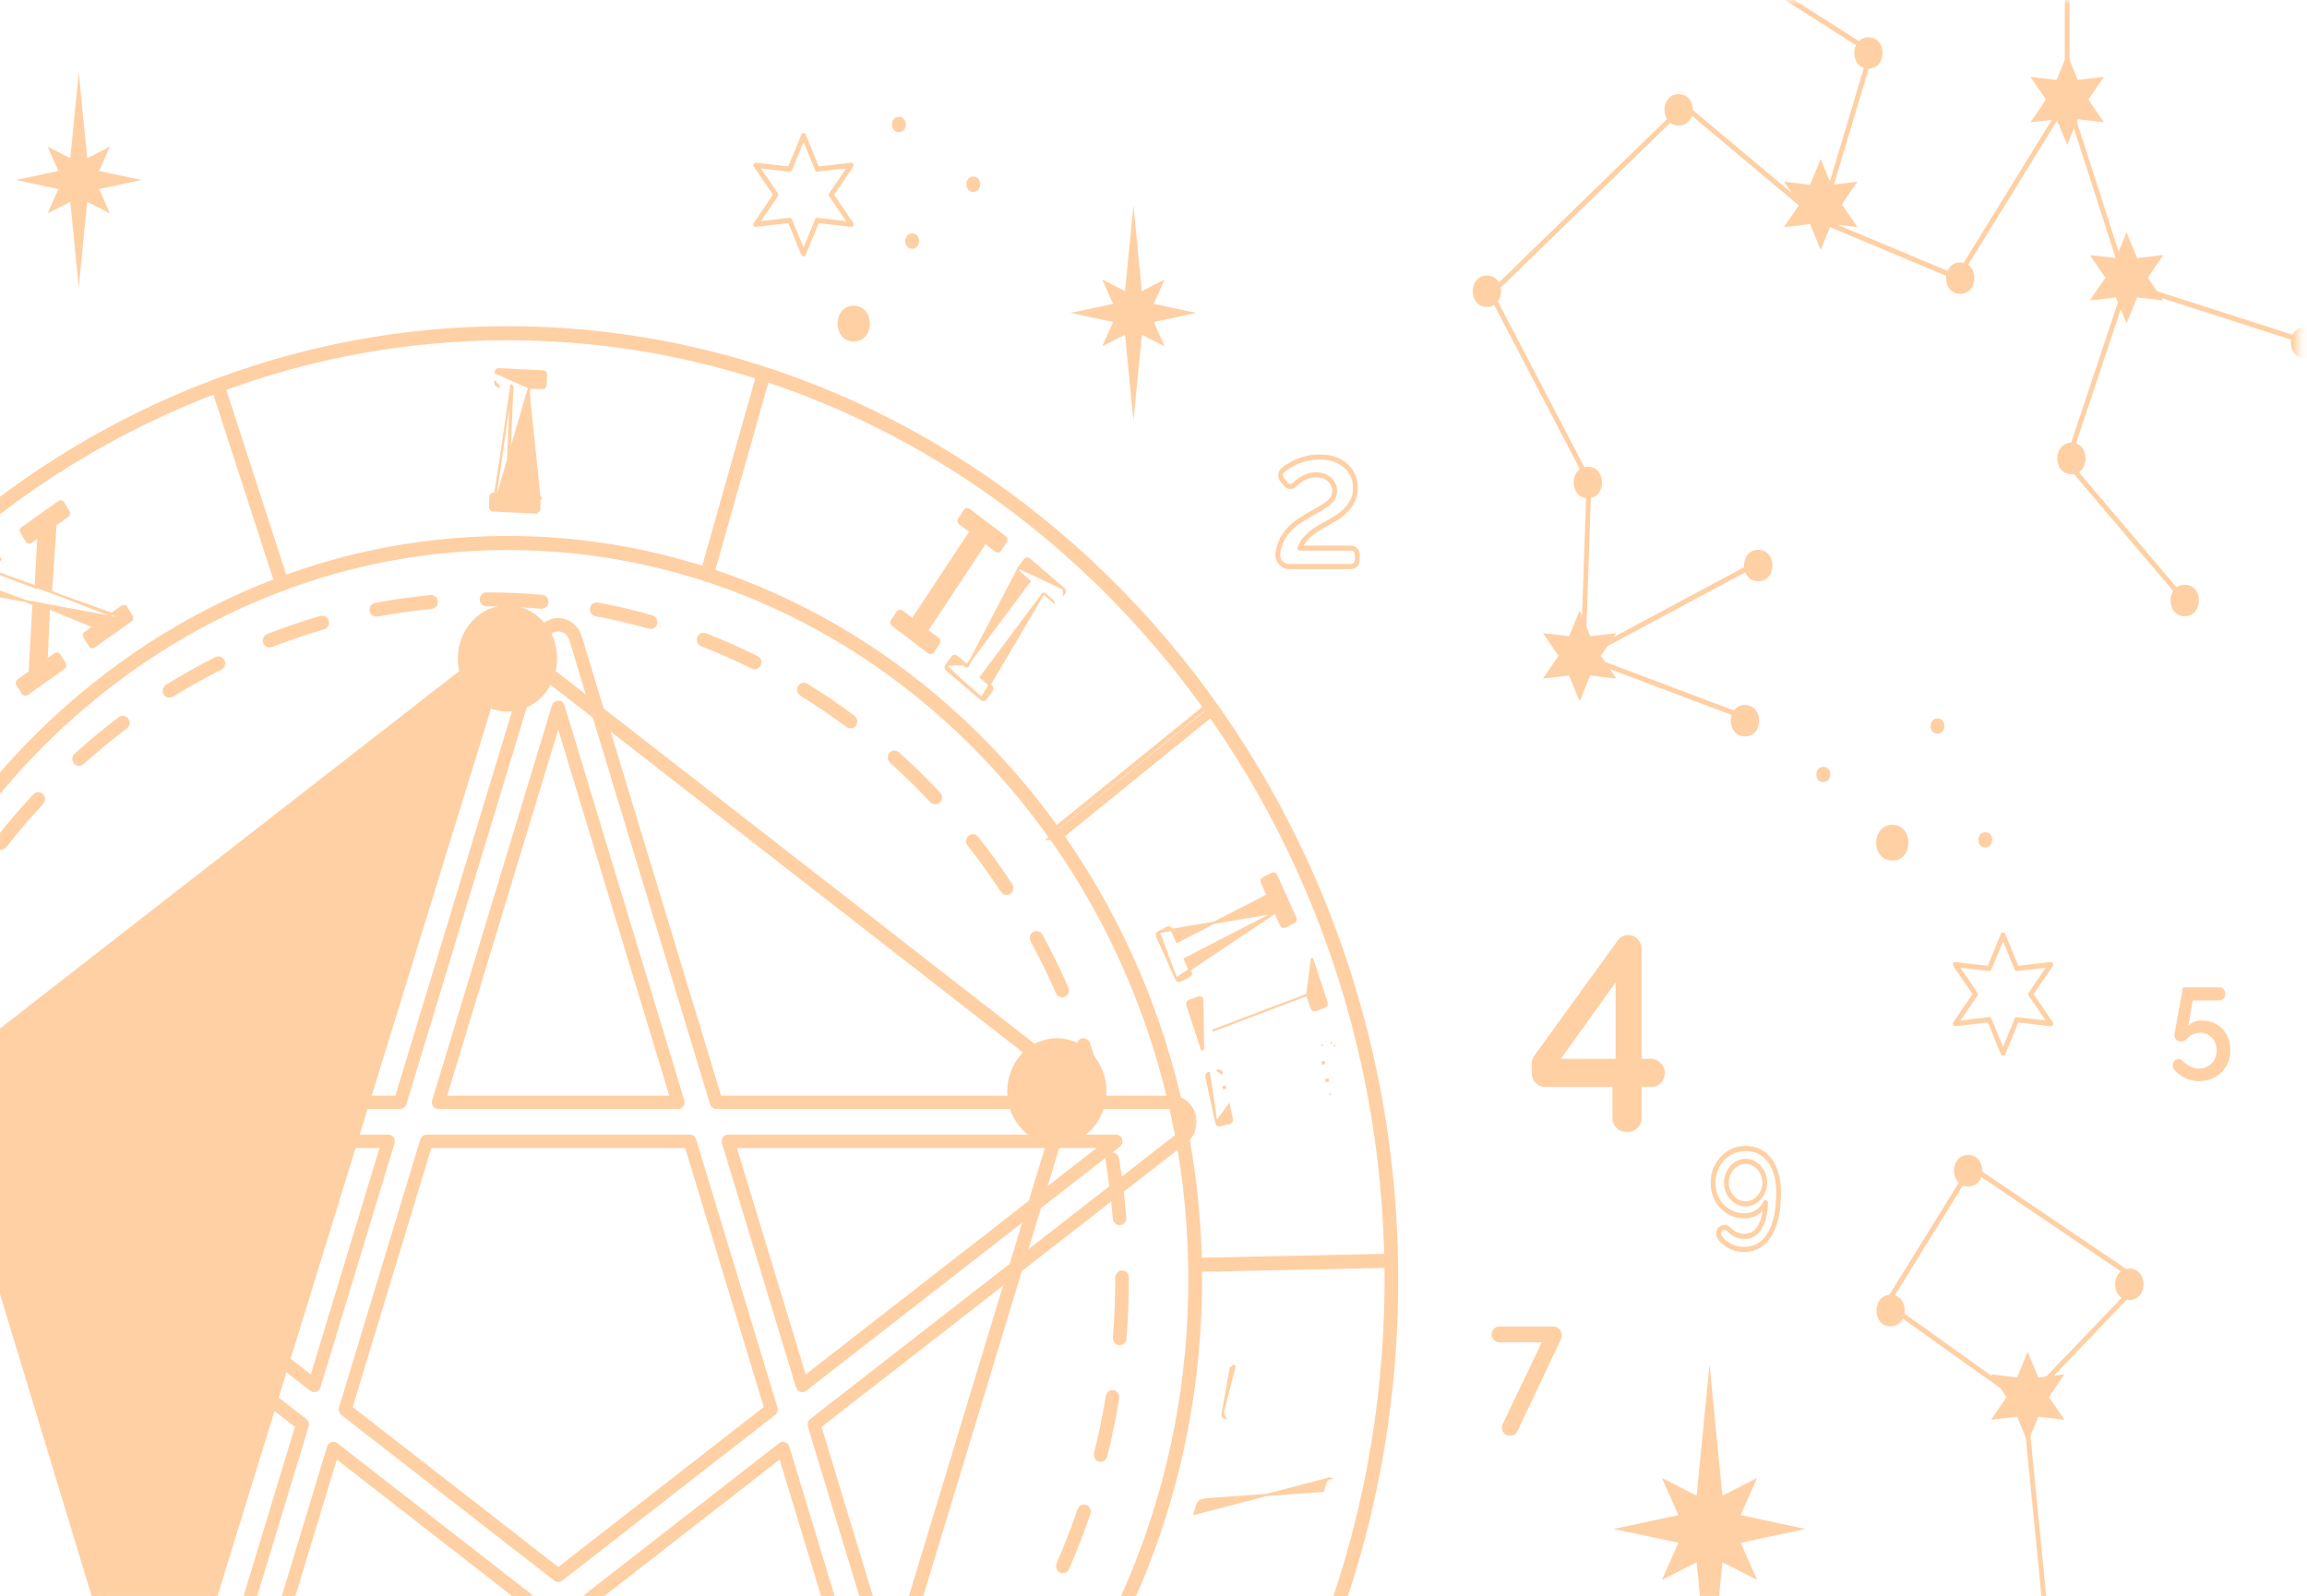 <svg width="237" height="164" viewBox="0 0 237 164" fill="none" xmlns="http://www.w3.org/2000/svg">
<path d="M54.359 39.82L55.672 39.883L55.672 39.883C55.77 39.888 55.865 39.868 55.938 39.802C56.011 39.737 56.039 39.644 56.044 39.546L56.044 39.546L56.086 38.532L56.086 38.532C56.09 38.434 56.069 38.339 56.003 38.267C55.936 38.196 55.843 38.167 55.746 38.162L55.745 38.162L51.292 37.947L51.292 37.947C51.194 37.943 51.099 37.962 51.026 38.028C50.954 38.094 50.925 38.187 50.921 38.285L50.921 38.285L51.036 38.289L50.921 38.285L54.359 39.82ZM54.359 39.82L53.895 50.883L55.21 50.946L55.21 50.946C55.307 50.951 55.401 50.98 55.467 51.051C55.533 51.123 55.554 51.218 55.55 51.316M54.359 39.82L50.683 52.452L55.135 52.667C55.135 52.667 55.136 52.667 55.136 52.667L55.136 52.667L55.141 52.552C55.302 52.56 55.386 52.484 55.392 52.325L55.435 51.311M50.878 39.298L50.878 39.298L50.993 39.303L50.878 39.298L50.878 39.298ZM50.878 39.298C50.874 39.396 50.895 39.491 50.962 39.563C51.028 39.635 51.121 39.664 51.219 39.668L51.219 39.668L51.224 39.553L51.219 39.668L50.878 39.298ZM52.515 39.731L52.05 50.794M52.515 39.731L50.682 52.452C50.584 52.448 50.491 52.419 50.425 52.347C50.358 52.276 50.338 52.18 50.342 52.083L50.342 52.082L50.384 51.069L50.384 51.069C50.388 50.971 50.417 50.878 50.49 50.812C50.562 50.746 50.658 50.727 50.756 50.732M52.515 39.731L52.629 39.736L52.635 39.621M52.515 39.731L52.52 39.617L52.635 39.621M52.05 50.794L50.756 50.732M52.05 50.794L52.046 50.909L52.635 39.621M52.05 50.794L52.165 50.8L52.635 39.621M50.756 50.732L50.756 50.732L50.75 50.847L50.756 50.732ZM55.435 51.311L55.55 51.316M55.435 51.311C55.442 51.152 55.365 51.069 55.204 51.061L55.55 51.316M55.435 51.311L55.55 51.316L55.55 51.316" fill="#FFD0A4" stroke="#FFD0A4" stroke-width="0.23"/>
<path d="M91.74 64.255L91.74 64.255C91.661 64.195 91.6 64.12 91.581 64.025C91.562 63.929 91.592 63.837 91.645 63.756L91.645 63.755L92.193 62.928C92.246 62.847 92.32 62.782 92.419 62.768C92.516 62.755 92.606 62.795 92.684 62.853L92.684 62.854L93.739 63.654L99.709 54.621L98.643 53.812C98.643 53.812 98.643 53.812 98.643 53.812C98.564 53.752 98.502 53.676 98.484 53.582C98.465 53.486 98.494 53.394 98.548 53.312C98.548 53.312 98.548 53.312 98.548 53.312L99.096 52.484L99.096 52.484C99.149 52.403 99.223 52.338 99.322 52.325C99.418 52.311 99.509 52.351 99.587 52.41C99.587 52.41 99.587 52.41 99.587 52.41L103.225 55.171C103.304 55.231 103.365 55.306 103.384 55.401C103.403 55.497 103.374 55.588 103.32 55.67L103.32 55.67L102.772 56.499L102.772 56.499C102.719 56.579 102.645 56.644 102.546 56.658C102.45 56.672 102.359 56.632 102.281 56.573L102.281 56.573L101.212 55.761L95.241 64.794L96.323 65.615C96.401 65.674 96.463 65.75 96.481 65.845C96.5 65.941 96.471 66.032 96.417 66.114L96.417 66.115L95.87 66.943C95.816 67.023 95.742 67.088 95.643 67.102C95.546 67.115 95.456 67.075 95.378 67.016L91.74 64.255ZM91.74 64.255L95.378 67.016L91.74 64.255Z" fill="#FFD0A4" stroke="#FFD0A4" stroke-width="0.23"/>
<path d="M107.207 60.945L100.761 69.594L101.797 70.48C101.872 70.545 101.929 70.624 101.942 70.719C101.956 70.816 101.922 70.906 101.864 70.985L101.273 71.777C101.215 71.855 101.137 71.915 101.038 71.923C100.94 71.931 100.852 71.885 100.778 71.822M107.207 60.945L100.853 71.734M107.207 60.945L108.231 61.821L108.231 61.822L107.207 60.945ZM100.778 71.822L100.853 71.734M100.778 71.822L100.778 71.822L100.853 71.734M100.778 71.822L97.294 68.841L97.294 68.841C97.219 68.776 97.162 68.697 97.149 68.602C97.135 68.505 97.169 68.415 97.228 68.337M100.853 71.734L97.369 68.753C97.244 68.646 97.227 68.529 97.32 68.405M97.228 68.337L97.228 68.337L97.32 68.405M97.228 68.337L97.32 68.405M97.228 68.337L97.819 67.543L97.819 67.543C97.877 67.466 97.954 67.406 98.053 67.398C98.151 67.391 98.239 67.436 98.313 67.499L98.314 67.499L99.323 68.364M97.32 68.405L97.911 67.612C98.004 67.488 98.113 67.48 98.239 67.587L99.254 68.456L99.323 68.364M99.323 68.364L99.411 68.439L104.68 58.337C104.622 58.415 104.588 58.505 104.602 58.602C104.615 58.697 104.672 58.776 104.747 58.841L104.747 58.841L105.769 59.715L99.323 68.364ZM105.271 57.544L104.68 58.337L109.25 60.481L105.766 57.5L105.766 57.5C105.692 57.437 105.604 57.391 105.506 57.399C105.406 57.406 105.329 57.467 105.271 57.544ZM109.317 60.985C109.375 60.907 109.41 60.816 109.396 60.719C109.382 60.624 109.325 60.545 109.25 60.481L109.317 60.985Z" fill="#FFD0A4" stroke="#FFD0A4" stroke-width="0.23"/>
<path d="M131.019 93.756L131.59 95.027L131.59 95.027C131.63 95.117 131.69 95.196 131.778 95.234C131.871 95.273 131.967 95.255 132.053 95.211L132.053 95.211L132.907 94.771L132.907 94.771C132.993 94.727 133.062 94.66 133.089 94.565C133.115 94.473 133.096 94.377 133.055 94.286L133.055 94.285L131.123 89.981C131.083 89.891 131.024 89.811 130.935 89.773C130.842 89.734 130.746 89.752 130.66 89.796L130.66 89.796L129.807 90.236C129.72 90.28 129.652 90.347 129.624 90.442C129.598 90.534 129.617 90.63 129.658 90.722L129.658 90.722L130.226 91.986L120.922 96.779L120.36 95.527L120.36 95.527C120.32 95.436 120.26 95.357 120.171 95.319C120.079 95.28 119.983 95.298 119.897 95.342L119.897 95.342L119.044 95.782L131.019 93.756ZM131.019 93.756L121.716 98.55L122.291 99.831L122.291 99.831C122.332 99.923 122.352 100.019 122.325 100.111C122.298 100.206 122.229 100.273 122.143 100.317L121.29 100.757C121.29 100.757 121.29 100.757 121.29 100.757C121.204 100.802 121.108 100.82 121.015 100.781C120.926 100.743 120.867 100.663 120.827 100.573L131.019 93.756ZM118.895 96.268L120.827 100.573L119.044 95.782C118.957 95.827 118.888 95.894 118.861 95.988C118.835 96.08 118.854 96.177 118.895 96.268L118.895 96.268Z" fill="#FFD0A4" stroke="#FFD0A4" stroke-width="0.23"/>
<path d="M134.298 102.225L134.736 103.556C134.736 103.556 134.736 103.556 134.736 103.556C134.767 103.65 134.818 103.736 134.901 103.783C134.989 103.833 135.086 103.826 135.177 103.792L135.177 103.792L136.07 103.454L136.07 103.454C136.16 103.419 136.236 103.36 136.273 103.269C136.308 103.18 136.299 103.082 136.268 102.987L136.268 102.987L134.783 98.483L134.783 98.483L134.298 102.225ZM134.298 102.225L124.564 105.907L134.298 102.225ZM123.522 102.743C123.491 102.649 123.44 102.563 123.356 102.516C123.269 102.466 123.171 102.473 123.081 102.507L123.081 102.507L122.188 102.845L122.188 102.845C122.097 102.88 122.022 102.939 121.985 103.031C121.949 103.119 121.959 103.217 121.99 103.312L121.99 103.312L123.474 107.816L123.474 107.816L123.583 107.78L123.522 102.743Z" fill="#FFD0A4" stroke="#FFD0A4" stroke-width="0.23"/>
<path d="M124.954 115.347L124.954 115.347L123.948 110.694C123.948 110.694 123.948 110.694 123.948 110.694C123.926 110.595 123.927 110.497 123.972 110.412C124.018 110.325 124.101 110.275 124.195 110.252L124.195 110.252L124.222 110.363L124.195 110.252L124.954 115.347ZM124.954 115.347C124.976 115.444 125.017 115.534 125.094 115.59C125.175 115.649 125.272 115.655 125.366 115.632L125.367 115.632L126.29 115.403L126.29 115.403C126.384 115.379 126.466 115.329 126.513 115.241C126.557 115.157 126.558 115.059 126.537 114.961L126.537 114.961L126.237 113.577L124.954 115.347ZM125.117 110.022L125.145 110.134L125.118 110.022L125.117 110.022ZM125.117 110.022C125.211 109.999 125.308 110.004 125.39 110.063C125.467 110.12 125.509 110.21 125.53 110.308M125.117 110.022L125.53 110.308M125.53 110.308L125.417 110.332L125.53 110.308L125.53 110.308ZM125.712 111.693L125.736 111.806L125.848 111.778L125.823 111.666L125.712 111.693ZM136.403 111.051L136.379 110.938L136.267 110.966L136.291 111.079L136.403 111.051ZM136.702 112.431L136.59 112.455C136.59 112.455 136.59 112.455 136.59 112.455L136.59 112.455L136.702 112.431ZM137.051 107.441L137.164 107.416L137.051 107.441ZM135.878 109.167L135.901 109.276L136.014 109.251L135.986 109.14L135.878 109.167ZM135.829 107.361L135.829 107.361L135.857 107.472L135.829 107.361C135.829 107.361 135.829 107.361 135.829 107.361ZM136.752 107.131L136.78 107.243L136.752 107.131L136.752 107.131Z" fill="#FFD0A4" stroke="#FFD0A4" stroke-width="0.23"/>
<path d="M125.6 145.262L125.6 145.262L126.444 140.573C126.444 140.573 126.444 140.573 126.444 140.573L126.444 140.573L126.557 140.593C126.587 140.423 126.676 140.354 126.821 140.384L125.6 145.262ZM125.6 145.262C125.582 145.361 125.586 145.46 125.634 145.542C125.684 145.628 125.768 145.675 125.863 145.695L125.6 145.262Z" fill="#FFD0A4" stroke="#FFD0A4" stroke-width="0.23"/>
<path d="M122.727 155.546L122.727 155.546L136.638 151.915C136.496 151.868 136.401 151.926 136.353 152.091L136.243 152.059L136.243 152.059L135.913 153.199L124.013 154.065C123.717 154.08 123.477 154.135 123.31 154.242C123.134 154.354 123.015 154.55 122.942 154.805L122.942 154.805L122.727 155.546ZM133.367 166.618L133.403 166.509L132.246 165.859C132.218 165.955 132.212 166.053 132.251 166.14C132.291 166.23 132.369 166.287 132.461 166.317L132.462 166.317L133.367 166.618L133.367 166.618ZM132.588 164.676L132.246 165.859L132.588 164.676Z" fill="#FFD0A4" stroke="#FFD0A4" stroke-width="0.23"/>
<path d="M13.419 63.781L13.419 63.781L9.686 66.429C9.686 66.429 9.686 66.429 9.686 66.429C9.61 66.483 9.52 66.517 9.425 66.496C9.331 66.476 9.263 66.408 9.213 66.328L9.213 66.328L8.69 65.482C8.64 65.401 8.612 65.31 8.629 65.218C8.647 65.124 8.707 65.051 8.784 64.996L8.784 64.996L9.637 64.392L5.021 62.491L4.78 67.837L5.625 67.237C5.705 67.181 5.797 67.144 5.893 67.161C5.991 67.178 6.063 67.245 6.114 67.327L6.114 67.327L6.637 68.173L6.637 68.173C6.688 68.256 6.715 68.349 6.693 68.444C6.671 68.538 6.608 68.612 6.527 68.669L6.527 68.669L2.811 71.306L2.81 71.306C2.731 71.363 2.639 71.4 2.542 71.383C2.444 71.366 2.373 71.299 2.322 71.217L2.322 71.217L1.799 70.371C1.748 70.287 1.721 70.195 1.743 70.099C1.765 70.005 1.828 69.932 1.909 69.874L3.056 69.061L3.451 62.065L-2.655 59.836L-3.782 60.636C-3.782 60.636 -3.782 60.636 -3.782 60.636L-3.783 60.636L-3.849 60.542C-3.983 60.638 -4.091 60.619 -4.173 60.486L13.419 63.781ZM13.419 63.781C13.497 63.726 13.556 63.653 13.574 63.56C13.592 63.468 13.565 63.378 13.515 63.296L13.515 63.295L12.992 62.449C12.942 62.369 12.874 62.301 12.78 62.281C12.685 62.26 12.595 62.294 12.519 62.348C12.519 62.348 12.519 62.348 12.519 62.348L11.33 63.191L5.24 60.811L5.695 53.914L6.935 53.033C6.935 53.033 6.935 53.033 6.936 53.033C7.013 52.978 7.073 52.906 7.09 52.812C7.108 52.72 7.08 52.63 7.03 52.548L6.507 51.702L6.507 51.702C6.457 51.622 6.388 51.554 6.295 51.534C6.2 51.513 6.11 51.547 6.033 51.601L6.033 51.601L2.301 54.249L2.301 54.249C2.223 54.304 2.163 54.377 2.146 54.47C2.128 54.563 2.156 54.653 2.206 54.734C2.207 54.734 2.207 54.734 2.207 54.734L2.729 55.58C2.729 55.58 2.729 55.58 2.73 55.581C2.779 55.661 2.847 55.728 2.941 55.749C3.036 55.769 3.126 55.736 3.203 55.681C3.203 55.681 3.203 55.681 3.203 55.681L3.953 55.149L3.66 60.372L-0.943 58.622L13.419 63.781ZM-4.851 59.429C-4.872 59.524 -4.846 59.617 -4.794 59.7L-0.054 57.563L0.044 57.503L0.044 57.503L-0.479 56.657L-0.479 56.657C-0.53 56.575 -0.602 56.507 -0.7 56.49C-0.796 56.474 -0.888 56.51 -0.968 56.567C-0.968 56.567 -0.968 56.567 -0.968 56.567L-4.685 59.204L-4.685 59.204C-4.766 59.261 -4.829 59.335 -4.851 59.429Z" fill="#FFD0A4" stroke="#FFD0A4" stroke-width="0.23"/>
<path d="M-18.992 131.499C-18.992 173.497 12.902 207.693 52.138 207.693C91.371 207.693 123.262 173.497 123.262 131.499C123.262 89.5 91.371 55.304 52.138 55.304C12.902 55.304 -18.992 89.5 -18.992 131.499ZM-18.041 131.498C-18.041 90.013 13.456 56.29 52.138 56.29C90.817 56.29 122.311 90.013 122.311 131.499C122.311 172.984 90.817 206.707 52.138 206.707C13.456 206.707 -18.041 172.983 -18.041 131.498Z" fill="#FFD0A4" stroke="#FFD0A4" stroke-width="0.46"/>
<path d="M28.513 60.141L28.513 60.141L21.916 39.782C21.916 39.782 21.916 39.781 21.916 39.781L21.916 39.781L22.135 39.71C22.09 39.573 22.158 39.423 22.286 39.376L28.513 60.141ZM28.513 60.141C28.578 60.34 28.757 60.477 28.963 60.477C29.017 60.477 29.071 60.467 29.124 60.448L28.513 60.141ZM22.817 39.467C22.736 39.22 22.47 39.06 22.205 39.161L29.044 60.232C29.172 60.185 29.24 60.035 29.195 59.898L29.414 59.827L29.414 59.827C29.414 59.827 29.414 59.827 29.414 59.827L22.817 39.467L22.817 39.467Z" fill="#FFD0A4" stroke="#FFD0A4" stroke-width="0.46"/>
<path d="M78.538 38.145C78.273 38.058 78.012 38.224 77.94 38.476L77.94 38.476L72.164 58.904L72.164 58.904C72.095 59.15 72.22 59.429 72.479 59.513L72.481 59.514C72.526 59.528 72.573 59.535 72.621 59.535C72.835 59.535 73.018 59.388 73.076 59.182C73.076 59.182 73.076 59.182 73.076 59.182L78.853 38.754L78.853 38.754C78.922 38.508 78.797 38.228 78.538 38.145ZM78.538 38.145C78.538 38.145 78.538 38.145 78.538 38.145L78.467 38.363L78.539 38.145C78.539 38.145 78.538 38.145 78.538 38.145Z" fill="#FFD0A4" stroke="#FFD0A4" stroke-width="0.46"/>
<path d="M124.837 72.505L124.837 72.505L108.23 85.965L108.041 86.097C108.042 86.097 108.042 86.097 108.042 86.097C108.133 86.227 108.276 86.299 108.425 86.299C108.529 86.299 108.632 86.264 108.718 86.195L108.718 86.194L124.746 73.185C124.746 73.185 124.746 73.185 124.746 73.185C124.952 73.019 124.987 72.716 124.837 72.505ZM108.133 85.418C108.133 85.418 108.133 85.418 108.133 85.418L124.161 72.408L124.161 72.409C124.16 72.409 124.16 72.409 124.16 72.409L108.133 85.418Z" fill="#FFD0A4" stroke="#FFD0A4" stroke-width="0.46"/>
<path d="M122.31 129.992L122.31 129.992C122.315 130.245 122.513 130.475 122.785 130.475H122.785H122.785H122.785H122.785H122.785H122.785H122.785H122.786H122.786H122.786H122.786H122.786H122.786H122.786H122.786H122.786H122.786H122.786H122.786H122.786H122.786H122.786H122.786H122.786H122.786H122.786H122.786H122.786H122.786H122.786H122.786H122.786H122.786H122.786H122.786H122.786H122.786H122.786H122.786H122.786H122.786H122.786H122.786H122.786H122.786H122.786H122.786H122.786H122.786H122.786H122.786H122.786H122.786H122.786H122.786H122.786H122.786H122.786H122.786H122.786H122.786H122.786H122.786H122.786H122.786H122.786H122.786H122.786H122.786H122.786H122.786H122.786H122.786H122.786H122.786H122.786H122.786H122.786H122.786H122.786H122.786H122.786H122.786H122.786H122.786H122.786H122.786H122.786H122.786H122.786H122.786H122.786H122.786H122.786H122.786H122.786H122.786H122.786H122.786H122.786H122.786H122.786H122.786H122.786H122.786H122.786H122.786H122.786H122.786H122.786H122.786H122.786H122.786H122.786H122.786H122.786H122.787H122.787H122.787H122.787H122.787H122.787H122.787H122.787H122.787H122.787H122.787H122.787H122.787H122.787H122.787H122.787H122.787H122.787H122.787H122.787H122.787H122.787H122.787H122.787H122.787H122.787H122.787H122.787H122.787H122.787H122.787H122.787H122.787H122.787H122.787H122.787H122.787H122.787H122.787H122.787H122.787H122.787H122.787H122.787H122.787H122.787H122.787H122.787H122.787H122.787H122.787H122.787H122.787H122.787H122.787H122.787H122.787H122.787H122.787H122.787H122.787H122.787H122.787H122.787H122.787H122.787H122.787H122.787H122.787H122.787H122.787H122.787H122.787H122.787H122.787H122.787H122.787H122.787H122.787H122.787H122.787H122.787H122.787H122.787H122.787H122.787H122.787H122.787H122.787H122.787H122.787H122.787H122.787H122.787H122.787H122.787H122.787H122.787H122.787H122.787H122.787H122.788H122.788H122.788H122.788H122.788H122.788H122.788H122.788H122.788H122.788H122.788H122.788H122.788H122.788H122.788H122.788H122.788H122.788H122.788H122.788H122.788H122.788H122.788H122.788H122.788H122.788H122.788H122.788H122.788H122.788H122.788H122.788H122.788H122.788H122.788H122.788H122.788H122.788H122.788H122.788H122.788H122.788H122.788H122.788H122.788H122.788H122.788H122.788H122.788H122.788H122.788H122.788H122.788H122.788H122.788H122.788H122.788H122.788H122.788H122.788H122.788H122.788H122.788H122.788H122.788H122.788H122.788H122.788H122.788H122.788H122.788H122.788H122.788H122.788H122.788H122.788H122.788H122.788H122.788H122.788H122.788H122.788H122.788H122.788H122.788H122.788H122.788H122.788H122.788H122.788H122.788H122.788H122.788H122.788H122.788H122.788H122.788H122.788H122.788H122.788H122.789H122.789H122.789H122.789H122.789H122.789H122.789H122.789H122.789H122.789H122.789H122.789H122.789H122.789H122.789H122.789H122.789H122.789H122.789H122.789H122.789H122.789H122.789H122.789H122.789H122.789H122.789H122.789H122.789H122.789H122.789H122.789H122.789H122.789H122.789H122.789H122.789H122.789H122.789H122.789H122.789H122.789H122.789H122.789H122.789H122.789H122.789H122.789H122.789H122.789H122.789H122.789H122.789H122.789H122.789H122.789H122.789H122.789H122.789H122.789H122.789H122.789H122.789H122.789H122.789H122.789H122.789H122.789H122.789H122.789H122.789H122.789H122.789H122.789H122.789H122.789H122.789H122.789H122.789H122.789H122.789H122.789H122.789H122.789H122.789H122.789H122.789H122.789H122.789H122.789H122.789H122.789H122.789H122.789H122.789H122.789H122.789H122.789H122.789H122.789H122.789H122.789H122.79H122.79H122.79H122.79H122.79H122.79H122.79H122.79H122.79H122.79H122.79H122.79H122.79H122.79H122.79H122.79H122.79H122.79H122.79H122.79H122.79H122.79H122.79H122.79H122.79H122.79H122.79H122.79H122.79H122.79H122.79H122.79H122.79H122.79H122.79H122.79H122.79H122.79H122.79H122.79H122.79H122.79H122.79H122.79H122.79H122.79H122.79H122.79H122.79H122.79H122.79H122.79H122.79H122.79H122.79H122.79H122.79H122.79H122.79H122.79H122.79H122.79H122.79H122.79H122.79H122.79H122.79H122.79H122.79H122.79H122.79H122.79H122.79H122.79H122.79H122.79H122.79H122.79H122.79H122.79H122.79H122.79H122.79H122.79H122.79H122.79H122.79H122.79H122.79H122.79H122.79H122.79H122.79V130.475L122.795 130.475L142.892 130.044L142.892 130.044C143.168 130.038 143.363 129.799 143.357 129.542C143.355 129.421 143.314 129.3 143.227 129.206C143.138 129.11 143.013 129.057 142.875 129.059L142.872 129.059L122.776 129.489L122.776 129.489L122.775 129.489C122.499 129.495 122.305 129.735 122.31 129.992Z" fill="#FFD0A4" stroke="#FFD0A4" stroke-width="0.46"/>
<path d="M-39.109 131.517C-39.109 185.409 1.816 229.281 52.153 229.281C102.49 229.281 143.415 185.409 143.415 131.517C143.415 77.624 102.49 33.752 52.153 33.752C1.816 33.752 -39.109 77.624 -39.109 131.517ZM-38.158 131.516C-38.158 78.137 2.37 34.737 52.153 34.737C101.936 34.737 142.464 78.137 142.464 131.516C142.464 184.895 101.936 228.295 52.153 228.295C2.37 228.295 -38.158 184.895 -38.158 131.516Z" fill="#FFD0A4" stroke="#FFD0A4" stroke-width="0.46"/>
<path d="M15.828 184.374L15.828 184.374L-6.327 111.315C-6.386 111.12 -6.325 110.901 -6.159 110.772C-6.158 110.772 -6.158 110.772 -6.158 110.772L51.846 65.62C51.846 65.62 51.846 65.62 51.846 65.62C52.015 65.487 52.247 65.487 52.417 65.62L15.828 184.374ZM15.828 184.374C15.888 184.57 16.065 184.719 16.282 184.719H87.98C88.197 184.719 88.373 184.569 88.433 184.376L88.434 184.374L110.589 111.315L110.59 111.314C110.648 111.12 110.586 110.901 110.421 110.773C110.421 110.773 110.421 110.772 110.421 110.772L52.417 65.62L15.828 184.374ZM87.631 183.733H16.631L-5.319 111.352L52.131 66.63L109.581 111.352L87.631 183.733Z" fill="#FFD0A4" stroke="#FFD0A4" stroke-width="0.46"/>
<mask id="path-17-outside-1_261_1601" maskUnits="userSpaceOnUse" x="-8.835" y="62.91" width="132" height="135" fill="black">
<rect fill="white" x="-8.835" y="62.91" width="132" height="135"/>
<path d="M18.381 196.976C17.942 196.976 17.503 196.829 17.127 196.537C16.378 195.954 16.066 194.927 16.352 193.981L30.757 146.481L-6.955 117.125C-7.704 116.541 -8.016 115.514 -7.73 114.569C-7.443 113.624 -6.628 112.989 -5.701 112.989H40.914L55.319 65.49C55.605 64.545 56.42 63.91 57.348 63.91C58.275 63.91 59.09 64.544 59.377 65.489L73.782 112.989H120.397C121.324 112.989 122.139 113.623 122.426 114.568C122.712 115.513 122.401 116.54 121.651 117.124L83.938 146.481L98.344 193.98C98.629 194.925 98.318 195.952 97.569 196.536C96.835 197.108 95.794 197.108 95.06 196.536L57.348 167.181L19.636 196.537C19.261 196.829 18.821 196.976 18.381 196.976ZM-5.701 113.562C-6.396 113.562 -7.008 114.038 -7.223 114.747C-7.437 115.455 -7.204 116.225 -6.642 116.664L31.228 146.142C31.321 146.215 31.361 146.344 31.325 146.461L16.86 194.159C16.645 194.868 16.879 195.639 17.441 196.076C18.004 196.514 18.76 196.514 19.322 196.076L57.191 166.597C57.285 166.525 57.411 166.525 57.505 166.597L95.373 196.076C95.923 196.504 96.705 196.504 97.254 196.076C97.817 195.638 98.05 194.868 97.836 194.159L83.371 146.462C83.335 146.344 83.374 146.215 83.468 146.143L121.338 116.664C121.9 116.226 122.133 115.456 121.919 114.747C121.704 114.039 121.092 113.563 120.397 113.563H73.588C73.472 113.563 73.37 113.483 73.334 113.365L58.869 65.668C58.654 64.96 58.043 64.484 57.347 64.484C56.652 64.484 56.041 64.96 55.826 65.668L41.361 113.365C41.325 113.483 41.223 113.563 41.107 113.563H-5.701V113.562ZM92.763 189.738C92.708 189.738 92.653 189.72 92.606 189.683L60.367 164.587C60.298 164.533 60.257 164.447 60.257 164.356C60.257 164.264 60.298 164.178 60.367 164.125L80.292 148.614C80.361 148.559 80.449 148.545 80.531 148.573C80.612 148.602 80.676 148.67 80.702 148.757L93.017 189.364C93.052 189.482 93.013 189.611 92.919 189.684C92.873 189.72 92.819 189.738 92.763 189.738ZM60.977 164.356L92.255 188.704L80.308 149.307L60.977 164.356ZM21.932 189.738C21.877 189.738 21.822 189.72 21.775 189.683C21.682 189.611 21.642 189.481 21.678 189.364L33.993 148.756C34.019 148.669 34.083 148.601 34.164 148.573C34.245 148.544 34.334 148.56 34.403 148.613L54.328 164.125C54.397 164.179 54.438 164.264 54.438 164.356C54.438 164.447 54.397 164.533 54.328 164.587L22.088 189.683C22.042 189.72 21.987 189.738 21.932 189.738ZM34.387 149.307L22.439 188.704L53.718 164.356L34.387 149.307ZM57.348 162.169C57.293 162.169 57.238 162.151 57.191 162.115L35.303 145.076C35.21 145.003 35.17 144.874 35.206 144.756L43.566 117.188C43.602 117.07 43.705 116.99 43.82 116.99H70.875C70.991 116.99 71.093 117.07 71.129 117.188L79.49 144.757C79.525 144.875 79.486 145.004 79.393 145.076L57.505 162.115C57.458 162.151 57.403 162.169 57.348 162.169ZM35.773 144.735L57.348 161.531L78.922 144.736L70.682 117.562H44.014L35.773 144.735ZM82.411 142.659C82.383 142.659 82.356 142.654 82.329 142.645C82.248 142.616 82.185 142.548 82.158 142.461L74.547 117.365C74.521 117.278 74.535 117.183 74.585 117.109C74.635 117.035 74.715 116.991 74.801 116.991H114.652C114.768 116.991 114.869 117.071 114.906 117.189C114.941 117.307 114.902 117.436 114.809 117.508L82.568 142.605C82.522 142.64 82.467 142.659 82.411 142.659ZM75.168 117.562L82.552 141.911L113.831 117.562H75.168ZM32.284 142.658C32.229 142.658 32.173 142.64 32.127 142.603L-0.112 117.507C-0.206 117.435 -0.245 117.305 -0.21 117.188C-0.174 117.07 -0.071 116.99 0.044 116.99H39.895C39.98 116.99 40.061 117.034 40.111 117.108C40.161 117.181 40.175 117.277 40.148 117.364L32.538 142.46C32.511 142.547 32.447 142.615 32.367 142.643C32.34 142.653 32.312 142.658 32.284 142.658ZM0.865 117.562L32.144 141.911L39.527 117.562H0.865ZM69.662 113.562H45.033C44.948 113.562 44.867 113.518 44.818 113.444C44.767 113.371 44.753 113.275 44.78 113.188L57.094 72.581C57.166 72.346 57.53 72.346 57.602 72.581L69.916 113.188C69.943 113.275 69.929 113.371 69.879 113.444C69.828 113.518 69.748 113.562 69.662 113.562ZM45.4 112.991H69.295L57.348 73.594L45.4 112.991Z"/>
</mask>
<path d="M18.381 196.976C17.942 196.976 17.503 196.829 17.127 196.537C16.378 195.954 16.066 194.927 16.352 193.981L30.757 146.481L-6.955 117.125C-7.704 116.541 -8.016 115.514 -7.73 114.569C-7.443 113.624 -6.628 112.989 -5.701 112.989H40.914L55.319 65.49C55.605 64.545 56.42 63.91 57.348 63.91C58.275 63.91 59.09 64.544 59.377 65.489L73.782 112.989H120.397C121.324 112.989 122.139 113.623 122.426 114.568C122.712 115.513 122.401 116.54 121.651 117.124L83.938 146.481L98.344 193.98C98.629 194.925 98.318 195.952 97.569 196.536C96.835 197.108 95.794 197.108 95.06 196.536L57.348 167.181L19.636 196.537C19.261 196.829 18.821 196.976 18.381 196.976ZM-5.701 113.562C-6.396 113.562 -7.008 114.038 -7.223 114.747C-7.437 115.455 -7.204 116.225 -6.642 116.664L31.228 146.142C31.321 146.215 31.361 146.344 31.325 146.461L16.86 194.159C16.645 194.868 16.879 195.639 17.441 196.076C18.004 196.514 18.76 196.514 19.322 196.076L57.191 166.597C57.285 166.525 57.411 166.525 57.505 166.597L95.373 196.076C95.923 196.504 96.705 196.504 97.254 196.076C97.817 195.638 98.05 194.868 97.836 194.159L83.371 146.462C83.335 146.344 83.374 146.215 83.468 146.143L121.338 116.664C121.9 116.226 122.133 115.456 121.919 114.747C121.704 114.039 121.092 113.563 120.397 113.563H73.588C73.472 113.563 73.37 113.483 73.334 113.365L58.869 65.668C58.654 64.96 58.043 64.484 57.347 64.484C56.652 64.484 56.041 64.96 55.826 65.668L41.361 113.365C41.325 113.483 41.223 113.563 41.107 113.563H-5.701V113.562ZM92.763 189.738C92.708 189.738 92.653 189.72 92.606 189.683L60.367 164.587C60.298 164.533 60.257 164.447 60.257 164.356C60.257 164.264 60.298 164.178 60.367 164.125L80.292 148.614C80.361 148.559 80.449 148.545 80.531 148.573C80.612 148.602 80.676 148.67 80.702 148.757L93.017 189.364C93.052 189.482 93.013 189.611 92.919 189.684C92.873 189.72 92.819 189.738 92.763 189.738ZM60.977 164.356L92.255 188.704L80.308 149.307L60.977 164.356ZM21.932 189.738C21.877 189.738 21.822 189.72 21.775 189.683C21.682 189.611 21.642 189.481 21.678 189.364L33.993 148.756C34.019 148.669 34.083 148.601 34.164 148.573C34.245 148.544 34.334 148.56 34.403 148.613L54.328 164.125C54.397 164.179 54.438 164.264 54.438 164.356C54.438 164.447 54.397 164.533 54.328 164.587L22.088 189.683C22.042 189.72 21.987 189.738 21.932 189.738ZM34.387 149.307L22.439 188.704L53.718 164.356L34.387 149.307ZM57.348 162.169C57.293 162.169 57.238 162.151 57.191 162.115L35.303 145.076C35.21 145.003 35.17 144.874 35.206 144.756L43.566 117.188C43.602 117.07 43.705 116.99 43.82 116.99H70.875C70.991 116.99 71.093 117.07 71.129 117.188L79.49 144.757C79.525 144.875 79.486 145.004 79.393 145.076L57.505 162.115C57.458 162.151 57.403 162.169 57.348 162.169ZM35.773 144.735L57.348 161.531L78.922 144.736L70.682 117.562H44.014L35.773 144.735ZM82.411 142.659C82.383 142.659 82.356 142.654 82.329 142.645C82.248 142.616 82.185 142.548 82.158 142.461L74.547 117.365C74.521 117.278 74.535 117.183 74.585 117.109C74.635 117.035 74.715 116.991 74.801 116.991H114.652C114.768 116.991 114.869 117.071 114.906 117.189C114.941 117.307 114.902 117.436 114.809 117.508L82.568 142.605C82.522 142.64 82.467 142.659 82.411 142.659ZM75.168 117.562L82.552 141.911L113.831 117.562H75.168ZM32.284 142.658C32.229 142.658 32.173 142.64 32.127 142.603L-0.112 117.507C-0.206 117.435 -0.245 117.305 -0.21 117.188C-0.174 117.07 -0.071 116.99 0.044 116.99H39.895C39.98 116.99 40.061 117.034 40.111 117.108C40.161 117.181 40.175 117.277 40.148 117.364L32.538 142.46C32.511 142.547 32.447 142.615 32.367 142.643C32.34 142.653 32.312 142.658 32.284 142.658ZM0.865 117.562L32.144 141.911L39.527 117.562H0.865ZM69.662 113.562H45.033C44.948 113.562 44.867 113.518 44.818 113.444C44.767 113.371 44.753 113.275 44.78 113.188L57.094 72.581C57.166 72.346 57.53 72.346 57.602 72.581L69.916 113.188C69.943 113.275 69.929 113.371 69.879 113.444C69.828 113.518 69.748 113.562 69.662 113.562ZM45.4 112.991H69.295L57.348 73.594L45.4 112.991Z" fill="#FFD0A4"/>
<path d="M18.381 196.976C17.942 196.976 17.503 196.829 17.127 196.537C16.378 195.954 16.066 194.927 16.352 193.981L30.757 146.481L-6.955 117.125C-7.704 116.541 -8.016 115.514 -7.73 114.569C-7.443 113.624 -6.628 112.989 -5.701 112.989H40.914L55.319 65.49C55.605 64.545 56.42 63.91 57.348 63.91C58.275 63.91 59.09 64.544 59.377 65.489L73.782 112.989H120.397C121.324 112.989 122.139 113.623 122.426 114.568C122.712 115.513 122.401 116.54 121.651 117.124L83.938 146.481L98.344 193.98C98.629 194.925 98.318 195.952 97.569 196.536C96.835 197.108 95.794 197.108 95.06 196.536L57.348 167.181L19.636 196.537C19.261 196.829 18.821 196.976 18.381 196.976ZM-5.701 113.562C-6.396 113.562 -7.008 114.038 -7.223 114.747C-7.437 115.455 -7.204 116.225 -6.642 116.664L31.228 146.142C31.321 146.215 31.361 146.344 31.325 146.461L16.86 194.159C16.645 194.868 16.879 195.639 17.441 196.076C18.004 196.514 18.76 196.514 19.322 196.076L57.191 166.597C57.285 166.525 57.411 166.525 57.505 166.597L95.373 196.076C95.923 196.504 96.705 196.504 97.254 196.076C97.817 195.638 98.05 194.868 97.836 194.159L83.371 146.462C83.335 146.344 83.374 146.215 83.468 146.143L121.338 116.664C121.9 116.226 122.133 115.456 121.919 114.747C121.704 114.039 121.092 113.563 120.397 113.563H73.588C73.472 113.563 73.37 113.483 73.334 113.365L58.869 65.668C58.654 64.96 58.043 64.484 57.347 64.484C56.652 64.484 56.041 64.96 55.826 65.668L41.361 113.365C41.325 113.483 41.223 113.563 41.107 113.563H-5.701V113.562ZM92.763 189.738C92.708 189.738 92.653 189.72 92.606 189.683L60.367 164.587C60.298 164.533 60.257 164.447 60.257 164.356C60.257 164.264 60.298 164.178 60.367 164.125L80.292 148.614C80.361 148.559 80.449 148.545 80.531 148.573C80.612 148.602 80.676 148.67 80.702 148.757L93.017 189.364C93.052 189.482 93.013 189.611 92.919 189.684C92.873 189.72 92.819 189.738 92.763 189.738ZM60.977 164.356L92.255 188.704L80.308 149.307L60.977 164.356ZM21.932 189.738C21.877 189.738 21.822 189.72 21.775 189.683C21.682 189.611 21.642 189.481 21.678 189.364L33.993 148.756C34.019 148.669 34.083 148.601 34.164 148.573C34.245 148.544 34.334 148.56 34.403 148.613L54.328 164.125C54.397 164.179 54.438 164.264 54.438 164.356C54.438 164.447 54.397 164.533 54.328 164.587L22.088 189.683C22.042 189.72 21.987 189.738 21.932 189.738ZM34.387 149.307L22.439 188.704L53.718 164.356L34.387 149.307ZM57.348 162.169C57.293 162.169 57.238 162.151 57.191 162.115L35.303 145.076C35.21 145.003 35.17 144.874 35.206 144.756L43.566 117.188C43.602 117.07 43.705 116.99 43.82 116.99H70.875C70.991 116.99 71.093 117.07 71.129 117.188L79.49 144.757C79.525 144.875 79.486 145.004 79.393 145.076L57.505 162.115C57.458 162.151 57.403 162.169 57.348 162.169ZM35.773 144.735L57.348 161.531L78.922 144.736L70.682 117.562H44.014L35.773 144.735ZM82.411 142.659C82.383 142.659 82.356 142.654 82.329 142.645C82.248 142.616 82.185 142.548 82.158 142.461L74.547 117.365C74.521 117.278 74.535 117.183 74.585 117.109C74.635 117.035 74.715 116.991 74.801 116.991H114.652C114.768 116.991 114.869 117.071 114.906 117.189C114.941 117.307 114.902 117.436 114.809 117.508L82.568 142.605C82.522 142.64 82.467 142.659 82.411 142.659ZM75.168 117.562L82.552 141.911L113.831 117.562H75.168ZM32.284 142.658C32.229 142.658 32.173 142.64 32.127 142.603L-0.112 117.507C-0.206 117.435 -0.245 117.305 -0.21 117.188C-0.174 117.07 -0.071 116.99 0.044 116.99H39.895C39.98 116.99 40.061 117.034 40.111 117.108C40.161 117.181 40.175 117.277 40.148 117.364L32.538 142.46C32.511 142.547 32.447 142.615 32.367 142.643C32.34 142.653 32.312 142.658 32.284 142.658ZM0.865 117.562L32.144 141.911L39.527 117.562H0.865ZM69.662 113.562H45.033C44.948 113.562 44.867 113.518 44.818 113.444C44.767 113.371 44.753 113.275 44.78 113.188L57.094 72.581C57.166 72.346 57.53 72.346 57.602 72.581L69.916 113.188C69.943 113.275 69.929 113.371 69.879 113.444C69.828 113.518 69.748 113.562 69.662 113.562ZM45.4 112.991H69.295L57.348 73.594L45.4 112.991Z" stroke="#FFD0A4" stroke-width="0.8" mask="url(#path-17-outside-1_261_1601)"/>
<mask id="path-18-outside-2_261_1601" maskUnits="userSpaceOnUse" x="-16.335" y="60.333" width="133" height="142" fill="black">
<rect fill="white" x="-16.335" y="60.333" width="133" height="142"/>
<path d="M50.127 201.524H50.088C48.2 201.524 46.295 201.437 44.427 201.265C44.295 201.253 44.198 201.128 44.209 200.987C44.221 200.847 44.332 200.743 44.468 200.754C46.322 200.925 48.213 201.012 50.088 201.012C50.22 201.012 50.346 201.126 50.346 201.268C50.346 201.409 50.258 201.524 50.127 201.524ZM55.806 201.258C55.684 201.258 55.579 201.158 55.568 201.024C55.557 200.884 55.654 200.759 55.786 200.747C57.66 200.573 59.549 200.308 61.401 199.96C61.527 199.932 61.654 200.028 61.677 200.167C61.7 200.306 61.613 200.439 61.484 200.464C59.618 200.814 57.715 201.082 55.827 201.257C55.82 201.258 55.812 201.258 55.806 201.258ZM38.81 200.482C38.797 200.482 38.783 200.481 38.769 200.478C36.903 200.129 35.028 199.688 33.197 199.165C33.069 199.128 32.994 198.988 33.028 198.851C33.062 198.715 33.193 198.636 33.32 198.669C35.138 199.189 36.998 199.627 38.851 199.973C38.981 199.997 39.068 200.13 39.046 200.269C39.025 200.394 38.925 200.482 38.81 200.482ZM66.993 199.152C66.887 199.152 66.79 199.077 66.762 198.963C66.728 198.826 66.803 198.686 66.931 198.649C68.75 198.127 70.567 197.512 72.333 196.823C72.458 196.774 72.594 196.843 72.639 196.976C72.685 197.109 72.621 197.256 72.496 197.305C70.718 198 68.887 198.618 67.055 199.145C67.034 199.149 67.013 199.152 66.993 199.152ZM27.835 197.348C27.808 197.348 27.78 197.343 27.754 197.333C25.974 196.641 24.2 195.854 22.479 194.995C22.359 194.935 22.307 194.783 22.363 194.655C22.419 194.526 22.561 194.471 22.68 194.531C24.389 195.384 26.15 196.164 27.916 196.852C28.04 196.9 28.104 197.047 28.059 197.18C28.024 197.284 27.933 197.348 27.835 197.348ZM77.662 194.985C77.573 194.985 77.487 194.931 77.446 194.837C77.39 194.709 77.442 194.557 77.561 194.497C79.264 193.644 80.953 192.699 82.581 191.69C82.694 191.618 82.841 191.659 82.908 191.783C82.974 191.905 82.935 192.062 82.821 192.133C81.18 193.151 79.48 194.102 77.764 194.961C77.731 194.978 77.697 194.985 77.662 194.985ZM17.534 192.204C17.494 192.204 17.453 192.194 17.415 192.17C15.774 191.154 14.154 190.048 12.602 188.883C12.494 188.803 12.468 188.643 12.543 188.527C12.619 188.412 12.769 188.383 12.876 188.464C14.417 189.621 16.025 190.718 17.654 191.727C17.769 191.798 17.808 191.954 17.742 192.077C17.697 192.158 17.617 192.204 17.534 192.204ZM87.492 188.889C87.417 188.889 87.343 188.851 87.296 188.779C87.22 188.664 87.246 188.504 87.354 188.423C88.894 187.265 90.405 186.021 91.845 184.724C91.946 184.632 92.097 184.647 92.182 184.755C92.267 184.863 92.254 185.025 92.153 185.116C90.702 186.422 89.18 187.676 87.629 188.842C87.587 188.874 87.539 188.889 87.492 188.889ZM8.227 185.221C8.173 185.221 8.119 185.201 8.074 185.161C6.621 183.855 5.204 182.466 3.864 181.032C3.771 180.933 3.771 180.77 3.864 180.67C3.958 180.57 4.109 180.57 4.203 180.67C5.533 182.093 6.939 183.472 8.382 184.769C8.483 184.859 8.496 185.021 8.411 185.129C8.363 185.19 8.296 185.221 8.227 185.221ZM96.189 181.059C96.128 181.059 96.066 181.033 96.019 180.983C95.926 180.883 95.926 180.721 96.019 180.621C97.35 179.195 98.638 177.69 99.847 176.146C99.933 176.038 100.083 176.024 100.184 176.115C100.285 176.206 100.298 176.367 100.213 176.475C98.995 178.03 97.697 179.547 96.358 180.983C96.311 181.033 96.25 181.059 96.189 181.059ZM0.187 176.621C0.119 176.621 0.052 176.589 0.004 176.529C-1.215 174.978 -2.386 173.347 -3.477 171.685C-3.553 171.569 -3.526 171.41 -3.418 171.328C-3.311 171.247 -3.161 171.275 -3.085 171.391C-2.002 173.041 -0.84 174.659 0.37 176.2C0.455 176.308 0.442 176.47 0.341 176.561C0.296 176.601 0.241 176.621 0.187 176.621ZM103.494 171.735C103.447 171.735 103.399 171.72 103.357 171.688C103.249 171.607 103.223 171.447 103.299 171.331C104.379 169.681 105.404 167.959 106.347 166.214C106.414 166.092 106.56 166.051 106.673 166.121C106.787 166.191 106.827 166.348 106.761 166.47C105.812 168.229 104.779 169.963 103.69 171.625C103.644 171.697 103.57 171.735 103.494 171.735ZM-6.343 166.663C-6.426 166.663 -6.506 166.617 -6.55 166.536C-7.501 164.779 -8.39 162.957 -9.193 161.119C-9.249 160.991 -9.198 160.839 -9.078 160.779C-8.959 160.718 -8.817 160.774 -8.76 160.902C-7.963 162.726 -7.08 164.535 -6.136 166.278C-6.07 166.401 -6.109 166.558 -6.223 166.629C-6.261 166.652 -6.302 166.663 -6.343 166.663ZM109.183 161.196C109.149 161.196 109.114 161.188 109.082 161.172C108.962 161.112 108.91 160.96 108.966 160.831C109.763 159.003 110.493 157.116 111.136 155.222C111.181 155.089 111.318 155.021 111.442 155.069C111.567 155.118 111.631 155.264 111.585 155.397C110.938 157.305 110.202 159.206 109.4 161.048C109.359 161.141 109.272 161.196 109.183 161.196ZM-11.159 155.644C-11.256 155.644 -11.348 155.58 -11.383 155.476C-12.033 153.568 -12.612 151.607 -13.104 149.647C-13.138 149.51 -13.062 149.37 -12.935 149.333C-12.809 149.298 -12.676 149.378 -12.642 149.514C-12.155 151.461 -11.58 153.408 -10.935 155.301C-10.889 155.434 -10.953 155.581 -11.077 155.629C-11.104 155.639 -11.131 155.644 -11.159 155.644ZM113.068 149.756C113.048 149.756 113.027 149.753 113.007 149.747C112.879 149.711 112.803 149.57 112.837 149.434C113.323 147.488 113.733 145.494 114.058 143.508C114.08 143.369 114.206 143.271 114.334 143.301C114.464 143.325 114.551 143.458 114.528 143.597C114.201 145.597 113.788 147.605 113.3 149.566C113.271 149.68 113.174 149.756 113.068 149.756ZM-14.104 143.891C-14.217 143.891 -14.318 143.803 -14.339 143.68C-14.667 141.684 -14.918 139.645 -15.083 137.62C-15.095 137.479 -14.998 137.355 -14.866 137.342C-14.736 137.333 -14.618 137.434 -14.607 137.575C-14.442 139.585 -14.193 141.609 -13.868 143.59C-13.845 143.73 -13.931 143.862 -14.062 143.887C-14.076 143.89 -14.09 143.891 -14.104 143.891ZM115.027 137.769C115.02 137.769 115.013 137.768 115.006 137.768C114.875 137.756 114.778 137.631 114.789 137.491C114.95 135.487 115.032 133.446 115.032 131.428V131.264C115.032 131.122 115.139 131.007 115.271 131.007C115.403 131.007 115.51 131.122 115.51 131.264V131.428C115.51 133.462 115.427 135.516 115.265 137.535C115.254 137.668 115.15 137.769 115.027 137.769ZM-15.096 131.768C-15.228 131.768 -15.335 131.653 -15.335 131.511L-15.335 131.426C-15.335 129.423 -15.255 127.396 -15.096 125.405C-15.085 125.264 -14.972 125.162 -14.837 125.171C-14.706 125.184 -14.608 125.308 -14.619 125.448C-14.776 127.425 -14.856 129.437 -14.856 131.428L-14.857 131.511C-14.857 131.653 -14.963 131.768 -15.096 131.768ZM115.013 125.435C114.89 125.435 114.786 125.335 114.775 125.202C114.609 123.194 114.359 121.17 114.03 119.186C114.007 119.047 114.094 118.914 114.224 118.89C114.351 118.866 114.477 118.957 114.5 119.097C114.831 121.095 115.084 123.134 115.251 125.156C115.262 125.297 115.165 125.422 115.034 125.434C115.027 125.434 115.02 125.435 115.013 125.435ZM-14.13 119.642C-14.143 119.642 -14.157 119.641 -14.171 119.638C-14.301 119.614 -14.389 119.482 -14.366 119.342C-14.041 117.341 -13.629 115.332 -13.143 113.372C-13.109 113.235 -12.978 113.152 -12.851 113.19C-12.723 113.226 -12.647 113.366 -12.681 113.503C-13.164 115.449 -13.572 117.443 -13.895 119.43C-13.915 119.555 -14.016 119.642 -14.13 119.642ZM113.028 113.453C112.922 113.453 112.825 113.378 112.797 113.263C112.307 111.317 111.731 109.371 111.083 107.48C111.038 107.347 111.101 107.2 111.225 107.151C111.349 107.103 111.486 107.171 111.532 107.303C112.184 109.209 112.765 111.17 113.258 113.131C113.293 113.268 113.217 113.408 113.09 113.444C113.069 113.45 113.048 113.453 113.028 113.453ZM-11.211 107.881C-11.239 107.881 -11.266 107.875 -11.293 107.865C-11.417 107.817 -11.481 107.67 -11.436 107.537C-10.79 105.629 -10.058 103.727 -9.256 101.884C-9.201 101.756 -9.059 101.7 -8.939 101.76C-8.82 101.819 -8.767 101.972 -8.823 102.1C-9.618 103.93 -10.346 105.818 -10.986 107.712C-11.022 107.816 -11.114 107.881 -11.211 107.881ZM109.119 102.028C109.029 102.028 108.944 101.974 108.903 101.881C108.103 100.056 107.219 98.249 106.274 96.507C106.207 96.385 106.246 96.228 106.361 96.157C106.473 96.086 106.621 96.127 106.688 96.25C107.639 98.004 108.53 99.825 109.336 101.663C109.392 101.791 109.341 101.943 109.222 102.003C109.188 102.02 109.153 102.028 109.119 102.028ZM-6.417 96.842C-6.458 96.842 -6.498 96.831 -6.536 96.808C-6.65 96.737 -6.689 96.58 -6.623 96.458C-5.677 94.699 -4.646 92.964 -3.559 91.299C-3.483 91.182 -3.334 91.155 -3.226 91.236C-3.118 91.317 -3.092 91.476 -3.167 91.592C-4.246 93.245 -5.27 94.968 -6.21 96.714C-6.254 96.796 -6.334 96.842 -6.417 96.842ZM103.412 91.508C103.338 91.508 103.263 91.47 103.217 91.399C102.134 89.752 100.97 88.135 99.757 86.594C99.671 86.486 99.684 86.325 99.785 86.233C99.886 86.143 100.037 86.155 100.122 86.263C101.345 87.816 102.517 89.445 103.608 91.103C103.684 91.219 103.658 91.379 103.55 91.46C103.508 91.492 103.459 91.508 103.412 91.508ZM0.095 86.866C0.041 86.866 -0.013 86.846 -0.058 86.806C-0.16 86.715 -0.173 86.553 -0.088 86.445C1.129 84.889 2.424 83.371 3.763 81.933C3.856 81.832 4.007 81.833 4.1 81.932C4.194 82.032 4.194 82.194 4.101 82.294C2.773 83.722 1.486 85.229 0.278 86.774C0.231 86.835 0.163 86.866 0.095 86.866ZM96.088 82.203C96.027 82.203 95.966 82.178 95.92 82.128C94.585 80.704 93.177 79.327 91.736 78.035C91.635 77.944 91.621 77.783 91.705 77.674C91.791 77.566 91.942 77.552 92.042 77.642C93.494 78.944 94.912 80.331 96.256 81.765C96.35 81.865 96.35 82.027 96.257 82.128C96.211 82.178 96.15 82.203 96.088 82.203ZM8.118 78.247C8.05 78.247 7.983 78.215 7.936 78.155C7.851 78.047 7.863 77.885 7.964 77.794C9.414 76.486 10.934 75.231 12.484 74.062C12.592 73.98 12.741 74.008 12.817 74.124C12.893 74.24 12.867 74.4 12.759 74.481C11.221 75.641 9.711 76.887 8.272 78.186C8.227 78.227 8.172 78.247 8.118 78.247ZM87.374 74.392C87.326 74.392 87.279 74.377 87.237 74.346C85.695 73.192 84.086 72.095 82.455 71.09C82.341 71.019 82.302 70.863 82.367 70.74C82.433 70.617 82.579 70.575 82.694 70.645C84.337 71.659 85.957 72.763 87.511 73.926C87.619 74.007 87.645 74.167 87.57 74.282C87.523 74.354 87.449 74.392 87.374 74.392ZM17.408 71.243C17.326 71.243 17.246 71.198 17.201 71.116C17.135 70.993 17.174 70.837 17.288 70.765C18.927 69.746 20.627 68.793 22.342 67.93C22.463 67.87 22.604 67.925 22.66 68.053C22.716 68.181 22.665 68.334 22.546 68.394C20.843 69.249 19.155 70.196 17.528 71.208C17.49 71.232 17.449 71.243 17.408 71.243ZM77.528 68.316C77.494 68.316 77.459 68.308 77.427 68.293C75.718 67.442 73.954 66.663 72.188 65.978C72.063 65.93 71.999 65.783 72.044 65.65C72.089 65.517 72.227 65.448 72.35 65.497C74.131 66.187 75.906 66.971 77.629 67.828C77.748 67.888 77.8 68.04 77.744 68.168C77.704 68.261 77.618 68.316 77.528 68.316ZM27.689 66.078C27.591 66.078 27.5 66.013 27.464 65.909C27.419 65.777 27.483 65.63 27.607 65.581C29.386 64.884 31.216 64.262 33.047 63.734C33.174 63.697 33.305 63.779 33.34 63.915C33.374 64.052 33.298 64.192 33.171 64.229C31.354 64.753 29.537 65.37 27.771 66.062C27.744 66.073 27.717 66.078 27.689 66.078ZM66.843 64.174C66.823 64.174 66.803 64.172 66.782 64.165C64.965 63.649 63.104 63.213 61.25 62.869C61.12 62.845 61.032 62.712 61.054 62.573C61.078 62.433 61.203 62.34 61.331 62.364C63.199 62.711 65.074 63.15 66.905 63.67C67.033 63.707 67.108 63.847 67.074 63.984C67.046 64.098 66.949 64.174 66.843 64.174ZM38.657 62.915C38.544 62.915 38.443 62.828 38.422 62.704C38.399 62.565 38.486 62.432 38.616 62.407C40.479 62.054 42.382 61.785 44.272 61.606C44.408 61.592 44.519 61.698 44.531 61.839C44.542 61.98 44.445 62.104 44.314 62.116C42.438 62.294 40.549 62.561 38.699 62.911C38.685 62.914 38.671 62.915 38.657 62.915ZM55.652 62.096C55.645 62.096 55.639 62.096 55.631 62.095C53.8 61.929 51.934 61.845 50.087 61.845H49.972C49.84 61.845 49.733 61.731 49.733 61.589C49.733 61.448 49.84 61.333 49.972 61.333H50.087C51.948 61.333 53.826 61.418 55.672 61.585C55.803 61.597 55.901 61.721 55.889 61.862C55.88 61.995 55.775 62.096 55.652 62.096Z"/>
</mask>
<path d="M50.127 201.524H50.088C48.2 201.524 46.295 201.437 44.427 201.265C44.295 201.253 44.198 201.128 44.209 200.987C44.221 200.847 44.332 200.743 44.468 200.754C46.322 200.925 48.213 201.012 50.088 201.012C50.22 201.012 50.346 201.126 50.346 201.268C50.346 201.409 50.258 201.524 50.127 201.524ZM55.806 201.258C55.684 201.258 55.579 201.158 55.568 201.024C55.557 200.884 55.654 200.759 55.786 200.747C57.66 200.573 59.549 200.308 61.401 199.96C61.527 199.932 61.654 200.028 61.677 200.167C61.7 200.306 61.613 200.439 61.484 200.464C59.618 200.814 57.715 201.082 55.827 201.257C55.82 201.258 55.812 201.258 55.806 201.258ZM38.81 200.482C38.797 200.482 38.783 200.481 38.769 200.478C36.903 200.129 35.028 199.688 33.197 199.165C33.069 199.128 32.994 198.988 33.028 198.851C33.062 198.715 33.193 198.636 33.32 198.669C35.138 199.189 36.998 199.627 38.851 199.973C38.981 199.997 39.068 200.13 39.046 200.269C39.025 200.394 38.925 200.482 38.81 200.482ZM66.993 199.152C66.887 199.152 66.79 199.077 66.762 198.963C66.728 198.826 66.803 198.686 66.931 198.649C68.75 198.127 70.567 197.512 72.333 196.823C72.458 196.774 72.594 196.843 72.639 196.976C72.685 197.109 72.621 197.256 72.496 197.305C70.718 198 68.887 198.618 67.055 199.145C67.034 199.149 67.013 199.152 66.993 199.152ZM27.835 197.348C27.808 197.348 27.78 197.343 27.754 197.333C25.974 196.641 24.2 195.854 22.479 194.995C22.359 194.935 22.307 194.783 22.363 194.655C22.419 194.526 22.561 194.471 22.68 194.531C24.389 195.384 26.15 196.164 27.916 196.852C28.04 196.9 28.104 197.047 28.059 197.18C28.024 197.284 27.933 197.348 27.835 197.348ZM77.662 194.985C77.573 194.985 77.487 194.931 77.446 194.837C77.39 194.709 77.442 194.557 77.561 194.497C79.264 193.644 80.953 192.699 82.581 191.69C82.694 191.618 82.841 191.659 82.908 191.783C82.974 191.905 82.935 192.062 82.821 192.133C81.18 193.151 79.48 194.102 77.764 194.961C77.731 194.978 77.697 194.985 77.662 194.985ZM17.534 192.204C17.494 192.204 17.453 192.194 17.415 192.17C15.774 191.154 14.154 190.048 12.602 188.883C12.494 188.803 12.468 188.643 12.543 188.527C12.619 188.412 12.769 188.383 12.876 188.464C14.417 189.621 16.025 190.718 17.654 191.727C17.769 191.798 17.808 191.954 17.742 192.077C17.697 192.158 17.617 192.204 17.534 192.204ZM87.492 188.889C87.417 188.889 87.343 188.851 87.296 188.779C87.22 188.664 87.246 188.504 87.354 188.423C88.894 187.265 90.405 186.021 91.845 184.724C91.946 184.632 92.097 184.647 92.182 184.755C92.267 184.863 92.254 185.025 92.153 185.116C90.702 186.422 89.18 187.676 87.629 188.842C87.587 188.874 87.539 188.889 87.492 188.889ZM8.227 185.221C8.173 185.221 8.119 185.201 8.074 185.161C6.621 183.855 5.204 182.466 3.864 181.032C3.771 180.933 3.771 180.77 3.864 180.67C3.958 180.57 4.109 180.57 4.203 180.67C5.533 182.093 6.939 183.472 8.382 184.769C8.483 184.859 8.496 185.021 8.411 185.129C8.363 185.19 8.296 185.221 8.227 185.221ZM96.189 181.059C96.128 181.059 96.066 181.033 96.019 180.983C95.926 180.883 95.926 180.721 96.019 180.621C97.35 179.195 98.638 177.69 99.847 176.146C99.933 176.038 100.083 176.024 100.184 176.115C100.285 176.206 100.298 176.367 100.213 176.475C98.995 178.03 97.697 179.547 96.358 180.983C96.311 181.033 96.25 181.059 96.189 181.059ZM0.187 176.621C0.119 176.621 0.052 176.589 0.004 176.529C-1.215 174.978 -2.386 173.347 -3.477 171.685C-3.553 171.569 -3.526 171.41 -3.418 171.328C-3.311 171.247 -3.161 171.275 -3.085 171.391C-2.002 173.041 -0.84 174.659 0.37 176.2C0.455 176.308 0.442 176.47 0.341 176.561C0.296 176.601 0.241 176.621 0.187 176.621ZM103.494 171.735C103.447 171.735 103.399 171.72 103.357 171.688C103.249 171.607 103.223 171.447 103.299 171.331C104.379 169.681 105.404 167.959 106.347 166.214C106.414 166.092 106.56 166.051 106.673 166.121C106.787 166.191 106.827 166.348 106.761 166.47C105.812 168.229 104.779 169.963 103.69 171.625C103.644 171.697 103.57 171.735 103.494 171.735ZM-6.343 166.663C-6.426 166.663 -6.506 166.617 -6.55 166.536C-7.501 164.779 -8.39 162.957 -9.193 161.119C-9.249 160.991 -9.198 160.839 -9.078 160.779C-8.959 160.718 -8.817 160.774 -8.76 160.902C-7.963 162.726 -7.08 164.535 -6.136 166.278C-6.07 166.401 -6.109 166.558 -6.223 166.629C-6.261 166.652 -6.302 166.663 -6.343 166.663ZM109.183 161.196C109.149 161.196 109.114 161.188 109.082 161.172C108.962 161.112 108.91 160.96 108.966 160.831C109.763 159.003 110.493 157.116 111.136 155.222C111.181 155.089 111.318 155.021 111.442 155.069C111.567 155.118 111.631 155.264 111.585 155.397C110.938 157.305 110.202 159.206 109.4 161.048C109.359 161.141 109.272 161.196 109.183 161.196ZM-11.159 155.644C-11.256 155.644 -11.348 155.58 -11.383 155.476C-12.033 153.568 -12.612 151.607 -13.104 149.647C-13.138 149.51 -13.062 149.37 -12.935 149.333C-12.809 149.298 -12.676 149.378 -12.642 149.514C-12.155 151.461 -11.58 153.408 -10.935 155.301C-10.889 155.434 -10.953 155.581 -11.077 155.629C-11.104 155.639 -11.131 155.644 -11.159 155.644ZM113.068 149.756C113.048 149.756 113.027 149.753 113.007 149.747C112.879 149.711 112.803 149.57 112.837 149.434C113.323 147.488 113.733 145.494 114.058 143.508C114.08 143.369 114.206 143.271 114.334 143.301C114.464 143.325 114.551 143.458 114.528 143.597C114.201 145.597 113.788 147.605 113.3 149.566C113.271 149.68 113.174 149.756 113.068 149.756ZM-14.104 143.891C-14.217 143.891 -14.318 143.803 -14.339 143.68C-14.667 141.684 -14.918 139.645 -15.083 137.62C-15.095 137.479 -14.998 137.355 -14.866 137.342C-14.736 137.333 -14.618 137.434 -14.607 137.575C-14.442 139.585 -14.193 141.609 -13.868 143.59C-13.845 143.73 -13.931 143.862 -14.062 143.887C-14.076 143.89 -14.09 143.891 -14.104 143.891ZM115.027 137.769C115.02 137.769 115.013 137.768 115.006 137.768C114.875 137.756 114.778 137.631 114.789 137.491C114.95 135.487 115.032 133.446 115.032 131.428V131.264C115.032 131.122 115.139 131.007 115.271 131.007C115.403 131.007 115.51 131.122 115.51 131.264V131.428C115.51 133.462 115.427 135.516 115.265 137.535C115.254 137.668 115.15 137.769 115.027 137.769ZM-15.096 131.768C-15.228 131.768 -15.335 131.653 -15.335 131.511L-15.335 131.426C-15.335 129.423 -15.255 127.396 -15.096 125.405C-15.085 125.264 -14.972 125.162 -14.837 125.171C-14.706 125.184 -14.608 125.308 -14.619 125.448C-14.776 127.425 -14.856 129.437 -14.856 131.428L-14.857 131.511C-14.857 131.653 -14.963 131.768 -15.096 131.768ZM115.013 125.435C114.89 125.435 114.786 125.335 114.775 125.202C114.609 123.194 114.359 121.17 114.03 119.186C114.007 119.047 114.094 118.914 114.224 118.89C114.351 118.866 114.477 118.957 114.5 119.097C114.831 121.095 115.084 123.134 115.251 125.156C115.262 125.297 115.165 125.422 115.034 125.434C115.027 125.434 115.02 125.435 115.013 125.435ZM-14.13 119.642C-14.143 119.642 -14.157 119.641 -14.171 119.638C-14.301 119.614 -14.389 119.482 -14.366 119.342C-14.041 117.341 -13.629 115.332 -13.143 113.372C-13.109 113.235 -12.978 113.152 -12.851 113.19C-12.723 113.226 -12.647 113.366 -12.681 113.503C-13.164 115.449 -13.572 117.443 -13.895 119.43C-13.915 119.555 -14.016 119.642 -14.13 119.642ZM113.028 113.453C112.922 113.453 112.825 113.378 112.797 113.263C112.307 111.317 111.731 109.371 111.083 107.48C111.038 107.347 111.101 107.2 111.225 107.151C111.349 107.103 111.486 107.171 111.532 107.303C112.184 109.209 112.765 111.17 113.258 113.131C113.293 113.268 113.217 113.408 113.09 113.444C113.069 113.45 113.048 113.453 113.028 113.453ZM-11.211 107.881C-11.239 107.881 -11.266 107.875 -11.293 107.865C-11.417 107.817 -11.481 107.67 -11.436 107.537C-10.79 105.629 -10.058 103.727 -9.256 101.884C-9.201 101.756 -9.059 101.7 -8.939 101.76C-8.82 101.819 -8.767 101.972 -8.823 102.1C-9.618 103.93 -10.346 105.818 -10.986 107.712C-11.022 107.816 -11.114 107.881 -11.211 107.881ZM109.119 102.028C109.029 102.028 108.944 101.974 108.903 101.881C108.103 100.056 107.219 98.249 106.274 96.507C106.207 96.385 106.246 96.228 106.361 96.157C106.473 96.086 106.621 96.127 106.688 96.25C107.639 98.004 108.53 99.825 109.336 101.663C109.392 101.791 109.341 101.943 109.222 102.003C109.188 102.02 109.153 102.028 109.119 102.028ZM-6.417 96.842C-6.458 96.842 -6.498 96.831 -6.536 96.808C-6.65 96.737 -6.689 96.58 -6.623 96.458C-5.677 94.699 -4.646 92.964 -3.559 91.299C-3.483 91.182 -3.334 91.155 -3.226 91.236C-3.118 91.317 -3.092 91.476 -3.167 91.592C-4.246 93.245 -5.27 94.968 -6.21 96.714C-6.254 96.796 -6.334 96.842 -6.417 96.842ZM103.412 91.508C103.338 91.508 103.263 91.47 103.217 91.399C102.134 89.752 100.97 88.135 99.757 86.594C99.671 86.486 99.684 86.325 99.785 86.233C99.886 86.143 100.037 86.155 100.122 86.263C101.345 87.816 102.517 89.445 103.608 91.103C103.684 91.219 103.658 91.379 103.55 91.46C103.508 91.492 103.459 91.508 103.412 91.508ZM0.095 86.866C0.041 86.866 -0.013 86.846 -0.058 86.806C-0.16 86.715 -0.173 86.553 -0.088 86.445C1.129 84.889 2.424 83.371 3.763 81.933C3.856 81.832 4.007 81.833 4.1 81.932C4.194 82.032 4.194 82.194 4.101 82.294C2.773 83.722 1.486 85.229 0.278 86.774C0.231 86.835 0.163 86.866 0.095 86.866ZM96.088 82.203C96.027 82.203 95.966 82.178 95.92 82.128C94.585 80.704 93.177 79.327 91.736 78.035C91.635 77.944 91.621 77.783 91.705 77.674C91.791 77.566 91.942 77.552 92.042 77.642C93.494 78.944 94.912 80.331 96.256 81.765C96.35 81.865 96.35 82.027 96.257 82.128C96.211 82.178 96.15 82.203 96.088 82.203ZM8.118 78.247C8.05 78.247 7.983 78.215 7.936 78.155C7.851 78.047 7.863 77.885 7.964 77.794C9.414 76.486 10.934 75.231 12.484 74.062C12.592 73.98 12.741 74.008 12.817 74.124C12.893 74.24 12.867 74.4 12.759 74.481C11.221 75.641 9.711 76.887 8.272 78.186C8.227 78.227 8.172 78.247 8.118 78.247ZM87.374 74.392C87.326 74.392 87.279 74.377 87.237 74.346C85.695 73.192 84.086 72.095 82.455 71.09C82.341 71.019 82.302 70.863 82.367 70.74C82.433 70.617 82.579 70.575 82.694 70.645C84.337 71.659 85.957 72.763 87.511 73.926C87.619 74.007 87.645 74.167 87.57 74.282C87.523 74.354 87.449 74.392 87.374 74.392ZM17.408 71.243C17.326 71.243 17.246 71.198 17.201 71.116C17.135 70.993 17.174 70.837 17.288 70.765C18.927 69.746 20.627 68.793 22.342 67.93C22.463 67.87 22.604 67.925 22.66 68.053C22.716 68.181 22.665 68.334 22.546 68.394C20.843 69.249 19.155 70.196 17.528 71.208C17.49 71.232 17.449 71.243 17.408 71.243ZM77.528 68.316C77.494 68.316 77.459 68.308 77.427 68.293C75.718 67.442 73.954 66.663 72.188 65.978C72.063 65.93 71.999 65.783 72.044 65.65C72.089 65.517 72.227 65.448 72.35 65.497C74.131 66.187 75.906 66.971 77.629 67.828C77.748 67.888 77.8 68.04 77.744 68.168C77.704 68.261 77.618 68.316 77.528 68.316ZM27.689 66.078C27.591 66.078 27.5 66.013 27.464 65.909C27.419 65.777 27.483 65.63 27.607 65.581C29.386 64.884 31.216 64.262 33.047 63.734C33.174 63.697 33.305 63.779 33.34 63.915C33.374 64.052 33.298 64.192 33.171 64.229C31.354 64.753 29.537 65.37 27.771 66.062C27.744 66.073 27.717 66.078 27.689 66.078ZM66.843 64.174C66.823 64.174 66.803 64.172 66.782 64.165C64.965 63.649 63.104 63.213 61.25 62.869C61.12 62.845 61.032 62.712 61.054 62.573C61.078 62.433 61.203 62.34 61.331 62.364C63.199 62.711 65.074 63.15 66.905 63.67C67.033 63.707 67.108 63.847 67.074 63.984C67.046 64.098 66.949 64.174 66.843 64.174ZM38.657 62.915C38.544 62.915 38.443 62.828 38.422 62.704C38.399 62.565 38.486 62.432 38.616 62.407C40.479 62.054 42.382 61.785 44.272 61.606C44.408 61.592 44.519 61.698 44.531 61.839C44.542 61.98 44.445 62.104 44.314 62.116C42.438 62.294 40.549 62.561 38.699 62.911C38.685 62.914 38.671 62.915 38.657 62.915ZM55.652 62.096C55.645 62.096 55.639 62.096 55.631 62.095C53.8 61.929 51.934 61.845 50.087 61.845H49.972C49.84 61.845 49.733 61.731 49.733 61.589C49.733 61.448 49.84 61.333 49.972 61.333H50.087C51.948 61.333 53.826 61.418 55.672 61.585C55.803 61.597 55.901 61.721 55.889 61.862C55.88 61.995 55.775 62.096 55.652 62.096Z" fill="#FFD0A4"/>
<path d="M50.127 201.524H50.088C48.2 201.524 46.295 201.437 44.427 201.265C44.295 201.253 44.198 201.128 44.209 200.987C44.221 200.847 44.332 200.743 44.468 200.754C46.322 200.925 48.213 201.012 50.088 201.012C50.22 201.012 50.346 201.126 50.346 201.268C50.346 201.409 50.258 201.524 50.127 201.524ZM55.806 201.258C55.684 201.258 55.579 201.158 55.568 201.024C55.557 200.884 55.654 200.759 55.786 200.747C57.66 200.573 59.549 200.308 61.401 199.96C61.527 199.932 61.654 200.028 61.677 200.167C61.7 200.306 61.613 200.439 61.484 200.464C59.618 200.814 57.715 201.082 55.827 201.257C55.82 201.258 55.812 201.258 55.806 201.258ZM38.81 200.482C38.797 200.482 38.783 200.481 38.769 200.478C36.903 200.129 35.028 199.688 33.197 199.165C33.069 199.128 32.994 198.988 33.028 198.851C33.062 198.715 33.193 198.636 33.32 198.669C35.138 199.189 36.998 199.627 38.851 199.973C38.981 199.997 39.068 200.13 39.046 200.269C39.025 200.394 38.925 200.482 38.81 200.482ZM66.993 199.152C66.887 199.152 66.79 199.077 66.762 198.963C66.728 198.826 66.803 198.686 66.931 198.649C68.75 198.127 70.567 197.512 72.333 196.823C72.458 196.774 72.594 196.843 72.639 196.976C72.685 197.109 72.621 197.256 72.496 197.305C70.718 198 68.887 198.618 67.055 199.145C67.034 199.149 67.013 199.152 66.993 199.152ZM27.835 197.348C27.808 197.348 27.78 197.343 27.754 197.333C25.974 196.641 24.2 195.854 22.479 194.995C22.359 194.935 22.307 194.783 22.363 194.655C22.419 194.526 22.561 194.471 22.68 194.531C24.389 195.384 26.15 196.164 27.916 196.852C28.04 196.9 28.104 197.047 28.059 197.18C28.024 197.284 27.933 197.348 27.835 197.348ZM77.662 194.985C77.573 194.985 77.487 194.931 77.446 194.837C77.39 194.709 77.442 194.557 77.561 194.497C79.264 193.644 80.953 192.699 82.581 191.69C82.694 191.618 82.841 191.659 82.908 191.783C82.974 191.905 82.935 192.062 82.821 192.133C81.18 193.151 79.48 194.102 77.764 194.961C77.731 194.978 77.697 194.985 77.662 194.985ZM17.534 192.204C17.494 192.204 17.453 192.194 17.415 192.17C15.774 191.154 14.154 190.048 12.602 188.883C12.494 188.803 12.468 188.643 12.543 188.527C12.619 188.412 12.769 188.383 12.876 188.464C14.417 189.621 16.025 190.718 17.654 191.727C17.769 191.798 17.808 191.954 17.742 192.077C17.697 192.158 17.617 192.204 17.534 192.204ZM87.492 188.889C87.417 188.889 87.343 188.851 87.296 188.779C87.22 188.664 87.246 188.504 87.354 188.423C88.894 187.265 90.405 186.021 91.845 184.724C91.946 184.632 92.097 184.647 92.182 184.755C92.267 184.863 92.254 185.025 92.153 185.116C90.702 186.422 89.18 187.676 87.629 188.842C87.587 188.874 87.539 188.889 87.492 188.889ZM8.227 185.221C8.173 185.221 8.119 185.201 8.074 185.161C6.621 183.855 5.204 182.466 3.864 181.032C3.771 180.933 3.771 180.77 3.864 180.67C3.958 180.57 4.109 180.57 4.203 180.67C5.533 182.093 6.939 183.472 8.382 184.769C8.483 184.859 8.496 185.021 8.411 185.129C8.363 185.19 8.296 185.221 8.227 185.221ZM96.189 181.059C96.128 181.059 96.066 181.033 96.019 180.983C95.926 180.883 95.926 180.721 96.019 180.621C97.35 179.195 98.638 177.69 99.847 176.146C99.933 176.038 100.083 176.024 100.184 176.115C100.285 176.206 100.298 176.367 100.213 176.475C98.995 178.03 97.697 179.547 96.358 180.983C96.311 181.033 96.25 181.059 96.189 181.059ZM0.187 176.621C0.119 176.621 0.052 176.589 0.004 176.529C-1.215 174.978 -2.386 173.347 -3.477 171.685C-3.553 171.569 -3.526 171.41 -3.418 171.328C-3.311 171.247 -3.161 171.275 -3.085 171.391C-2.002 173.041 -0.84 174.659 0.37 176.2C0.455 176.308 0.442 176.47 0.341 176.561C0.296 176.601 0.241 176.621 0.187 176.621ZM103.494 171.735C103.447 171.735 103.399 171.72 103.357 171.688C103.249 171.607 103.223 171.447 103.299 171.331C104.379 169.681 105.404 167.959 106.347 166.214C106.414 166.092 106.56 166.051 106.673 166.121C106.787 166.191 106.827 166.348 106.761 166.47C105.812 168.229 104.779 169.963 103.69 171.625C103.644 171.697 103.57 171.735 103.494 171.735ZM-6.343 166.663C-6.426 166.663 -6.506 166.617 -6.55 166.536C-7.501 164.779 -8.39 162.957 -9.193 161.119C-9.249 160.991 -9.198 160.839 -9.078 160.779C-8.959 160.718 -8.817 160.774 -8.76 160.902C-7.963 162.726 -7.08 164.535 -6.136 166.278C-6.07 166.401 -6.109 166.558 -6.223 166.629C-6.261 166.652 -6.302 166.663 -6.343 166.663ZM109.183 161.196C109.149 161.196 109.114 161.188 109.082 161.172C108.962 161.112 108.91 160.96 108.966 160.831C109.763 159.003 110.493 157.116 111.136 155.222C111.181 155.089 111.318 155.021 111.442 155.069C111.567 155.118 111.631 155.264 111.585 155.397C110.938 157.305 110.202 159.206 109.4 161.048C109.359 161.141 109.272 161.196 109.183 161.196ZM-11.159 155.644C-11.256 155.644 -11.348 155.58 -11.383 155.476C-12.033 153.568 -12.612 151.607 -13.104 149.647C-13.138 149.51 -13.062 149.37 -12.935 149.333C-12.809 149.298 -12.676 149.378 -12.642 149.514C-12.155 151.461 -11.58 153.408 -10.935 155.301C-10.889 155.434 -10.953 155.581 -11.077 155.629C-11.104 155.639 -11.131 155.644 -11.159 155.644ZM113.068 149.756C113.048 149.756 113.027 149.753 113.007 149.747C112.879 149.711 112.803 149.57 112.837 149.434C113.323 147.488 113.733 145.494 114.058 143.508C114.08 143.369 114.206 143.271 114.334 143.301C114.464 143.325 114.551 143.458 114.528 143.597C114.201 145.597 113.788 147.605 113.3 149.566C113.271 149.68 113.174 149.756 113.068 149.756ZM-14.104 143.891C-14.217 143.891 -14.318 143.803 -14.339 143.68C-14.667 141.684 -14.918 139.645 -15.083 137.62C-15.095 137.479 -14.998 137.355 -14.866 137.342C-14.736 137.333 -14.618 137.434 -14.607 137.575C-14.442 139.585 -14.193 141.609 -13.868 143.59C-13.845 143.73 -13.931 143.862 -14.062 143.887C-14.076 143.89 -14.09 143.891 -14.104 143.891ZM115.027 137.769C115.02 137.769 115.013 137.768 115.006 137.768C114.875 137.756 114.778 137.631 114.789 137.491C114.95 135.487 115.032 133.446 115.032 131.428V131.264C115.032 131.122 115.139 131.007 115.271 131.007C115.403 131.007 115.51 131.122 115.51 131.264V131.428C115.51 133.462 115.427 135.516 115.265 137.535C115.254 137.668 115.15 137.769 115.027 137.769ZM-15.096 131.768C-15.228 131.768 -15.335 131.653 -15.335 131.511L-15.335 131.426C-15.335 129.423 -15.255 127.396 -15.096 125.405C-15.085 125.264 -14.972 125.162 -14.837 125.171C-14.706 125.184 -14.608 125.308 -14.619 125.448C-14.776 127.425 -14.856 129.437 -14.856 131.428L-14.857 131.511C-14.857 131.653 -14.963 131.768 -15.096 131.768ZM115.013 125.435C114.89 125.435 114.786 125.335 114.775 125.202C114.609 123.194 114.359 121.17 114.03 119.186C114.007 119.047 114.094 118.914 114.224 118.89C114.351 118.866 114.477 118.957 114.5 119.097C114.831 121.095 115.084 123.134 115.251 125.156C115.262 125.297 115.165 125.422 115.034 125.434C115.027 125.434 115.02 125.435 115.013 125.435ZM-14.13 119.642C-14.143 119.642 -14.157 119.641 -14.171 119.638C-14.301 119.614 -14.389 119.482 -14.366 119.342C-14.041 117.341 -13.629 115.332 -13.143 113.372C-13.109 113.235 -12.978 113.152 -12.851 113.19C-12.723 113.226 -12.647 113.366 -12.681 113.503C-13.164 115.449 -13.572 117.443 -13.895 119.43C-13.915 119.555 -14.016 119.642 -14.13 119.642ZM113.028 113.453C112.922 113.453 112.825 113.378 112.797 113.263C112.307 111.317 111.731 109.371 111.083 107.48C111.038 107.347 111.101 107.2 111.225 107.151C111.349 107.103 111.486 107.171 111.532 107.303C112.184 109.209 112.765 111.17 113.258 113.131C113.293 113.268 113.217 113.408 113.09 113.444C113.069 113.45 113.048 113.453 113.028 113.453ZM-11.211 107.881C-11.239 107.881 -11.266 107.875 -11.293 107.865C-11.417 107.817 -11.481 107.67 -11.436 107.537C-10.79 105.629 -10.058 103.727 -9.256 101.884C-9.201 101.756 -9.059 101.7 -8.939 101.76C-8.82 101.819 -8.767 101.972 -8.823 102.1C-9.618 103.93 -10.346 105.818 -10.986 107.712C-11.022 107.816 -11.114 107.881 -11.211 107.881ZM109.119 102.028C109.029 102.028 108.944 101.974 108.903 101.881C108.103 100.056 107.219 98.249 106.274 96.507C106.207 96.385 106.246 96.228 106.361 96.157C106.473 96.086 106.621 96.127 106.688 96.25C107.639 98.004 108.53 99.825 109.336 101.663C109.392 101.791 109.341 101.943 109.222 102.003C109.188 102.02 109.153 102.028 109.119 102.028ZM-6.417 96.842C-6.458 96.842 -6.498 96.831 -6.536 96.808C-6.65 96.737 -6.689 96.58 -6.623 96.458C-5.677 94.699 -4.646 92.964 -3.559 91.299C-3.483 91.182 -3.334 91.155 -3.226 91.236C-3.118 91.317 -3.092 91.476 -3.167 91.592C-4.246 93.245 -5.27 94.968 -6.21 96.714C-6.254 96.796 -6.334 96.842 -6.417 96.842ZM103.412 91.508C103.338 91.508 103.263 91.47 103.217 91.399C102.134 89.752 100.97 88.135 99.757 86.594C99.671 86.486 99.684 86.325 99.785 86.233C99.886 86.143 100.037 86.155 100.122 86.263C101.345 87.816 102.517 89.445 103.608 91.103C103.684 91.219 103.658 91.379 103.55 91.46C103.508 91.492 103.459 91.508 103.412 91.508ZM0.095 86.866C0.041 86.866 -0.013 86.846 -0.058 86.806C-0.16 86.715 -0.173 86.553 -0.088 86.445C1.129 84.889 2.424 83.371 3.763 81.933C3.856 81.832 4.007 81.833 4.1 81.932C4.194 82.032 4.194 82.194 4.101 82.294C2.773 83.722 1.486 85.229 0.278 86.774C0.231 86.835 0.163 86.866 0.095 86.866ZM96.088 82.203C96.027 82.203 95.966 82.178 95.92 82.128C94.585 80.704 93.177 79.327 91.736 78.035C91.635 77.944 91.621 77.783 91.705 77.674C91.791 77.566 91.942 77.552 92.042 77.642C93.494 78.944 94.912 80.331 96.256 81.765C96.35 81.865 96.35 82.027 96.257 82.128C96.211 82.178 96.15 82.203 96.088 82.203ZM8.118 78.247C8.05 78.247 7.983 78.215 7.936 78.155C7.851 78.047 7.863 77.885 7.964 77.794C9.414 76.486 10.934 75.231 12.484 74.062C12.592 73.98 12.741 74.008 12.817 74.124C12.893 74.24 12.867 74.4 12.759 74.481C11.221 75.641 9.711 76.887 8.272 78.186C8.227 78.227 8.172 78.247 8.118 78.247ZM87.374 74.392C87.326 74.392 87.279 74.377 87.237 74.346C85.695 73.192 84.086 72.095 82.455 71.09C82.341 71.019 82.302 70.863 82.367 70.74C82.433 70.617 82.579 70.575 82.694 70.645C84.337 71.659 85.957 72.763 87.511 73.926C87.619 74.007 87.645 74.167 87.57 74.282C87.523 74.354 87.449 74.392 87.374 74.392ZM17.408 71.243C17.326 71.243 17.246 71.198 17.201 71.116C17.135 70.993 17.174 70.837 17.288 70.765C18.927 69.746 20.627 68.793 22.342 67.93C22.463 67.87 22.604 67.925 22.66 68.053C22.716 68.181 22.665 68.334 22.546 68.394C20.843 69.249 19.155 70.196 17.528 71.208C17.49 71.232 17.449 71.243 17.408 71.243ZM77.528 68.316C77.494 68.316 77.459 68.308 77.427 68.293C75.718 67.442 73.954 66.663 72.188 65.978C72.063 65.93 71.999 65.783 72.044 65.65C72.089 65.517 72.227 65.448 72.35 65.497C74.131 66.187 75.906 66.971 77.629 67.828C77.748 67.888 77.8 68.04 77.744 68.168C77.704 68.261 77.618 68.316 77.528 68.316ZM27.689 66.078C27.591 66.078 27.5 66.013 27.464 65.909C27.419 65.777 27.483 65.63 27.607 65.581C29.386 64.884 31.216 64.262 33.047 63.734C33.174 63.697 33.305 63.779 33.34 63.915C33.374 64.052 33.298 64.192 33.171 64.229C31.354 64.753 29.537 65.37 27.771 66.062C27.744 66.073 27.717 66.078 27.689 66.078ZM66.843 64.174C66.823 64.174 66.803 64.172 66.782 64.165C64.965 63.649 63.104 63.213 61.25 62.869C61.12 62.845 61.032 62.712 61.054 62.573C61.078 62.433 61.203 62.34 61.331 62.364C63.199 62.711 65.074 63.15 66.905 63.67C67.033 63.707 67.108 63.847 67.074 63.984C67.046 64.098 66.949 64.174 66.843 64.174ZM38.657 62.915C38.544 62.915 38.443 62.828 38.422 62.704C38.399 62.565 38.486 62.432 38.616 62.407C40.479 62.054 42.382 61.785 44.272 61.606C44.408 61.592 44.519 61.698 44.531 61.839C44.542 61.98 44.445 62.104 44.314 62.116C42.438 62.294 40.549 62.561 38.699 62.911C38.685 62.914 38.671 62.915 38.657 62.915ZM55.652 62.096C55.645 62.096 55.639 62.096 55.631 62.095C53.8 61.929 51.934 61.845 50.087 61.845H49.972C49.84 61.845 49.733 61.731 49.733 61.589C49.733 61.448 49.84 61.333 49.972 61.333H50.087C51.948 61.333 53.826 61.418 55.672 61.585C55.803 61.597 55.901 61.721 55.889 61.862C55.88 61.995 55.775 62.096 55.652 62.096Z" stroke="#FFD0A4" stroke-width="0.92" mask="url(#path-18-outside-2_261_1601)"/>
<path d="M52.132 73.126C54.949 73.126 57.232 70.679 57.232 67.661C57.232 64.643 54.949 62.196 52.132 62.196C49.315 62.196 47.031 64.643 47.031 67.661C47.031 70.679 49.315 73.126 52.132 73.126Z" fill="#FFD0A4"/>
<path d="M108.572 117.616C111.389 117.616 113.673 115.17 113.673 112.152C113.673 109.133 111.389 106.687 108.572 106.687C105.755 106.687 103.472 109.133 103.472 112.152C103.472 115.17 105.755 117.616 108.572 117.616Z" fill="#FFD0A4"/>
<path d="M-5.011 117.204C-2.194 117.204 0.09 114.757 0.09 111.739C0.09 108.721 -2.194 106.274 -5.011 106.274C-7.828 106.274 -10.111 108.721 -10.111 111.739C-10.111 114.757 -7.828 117.204 -5.011 117.204Z" fill="#FFD0A4"/>
<path d="M174.591 214.836C174.549 214.836 174.508 214.825 174.47 214.803L157.995 204.832C157.877 204.76 157.835 204.6 157.902 204.473C157.968 204.347 158.117 204.302 158.236 204.373L174.477 214.202L180.775 199.101C180.823 198.988 180.935 198.925 181.051 198.952L214.003 206.634C214.021 206.638 214.037 206.645 214.054 206.652L223.987 211.588L211.438 181.336C211.428 181.31 211.421 181.284 211.419 181.257L207.769 144.276L193.677 134.211C193.565 134.13 193.534 133.967 193.608 133.847L202.304 119.79C202.379 119.671 202.528 119.638 202.64 119.713L220.031 131.482C220.095 131.525 220.136 131.597 220.144 131.677C220.152 131.757 220.125 131.836 220.072 131.893L208.258 144.225L211.903 181.161L224.7 212.015C224.742 212.115 224.721 212.232 224.648 212.309C224.576 212.386 224.466 212.407 224.373 212.36L213.872 207.142L181.142 199.511L174.815 214.68C174.787 214.747 174.733 214.799 174.668 214.823C174.643 214.833 174.617 214.836 174.591 214.836ZM194.153 133.919L207.971 143.79L219.506 131.749L202.581 120.295L194.153 133.919Z" fill="#FFD0A4"/>
<path d="M208.31 138.896L209.398 141.541L212.081 141.229L210.487 143.561L212.081 145.894L209.398 145.581L208.31 148.226L207.221 145.581L204.539 145.894L206.133 143.561L204.539 141.229L207.221 141.541L208.31 138.896Z" fill="#FFD0A4"/>
<path d="M202.188 118.684C200.248 118.684 200.244 121.916 202.188 121.916C204.129 121.916 204.132 118.684 202.188 118.684Z" fill="#FFD0A4"/>
<path d="M194.223 133.057C192.283 133.057 192.28 136.289 194.223 136.289C196.164 136.289 196.167 133.057 194.223 133.057Z" fill="#FFD0A4"/>
<path d="M218.749 130.362C216.808 130.362 216.805 133.594 218.749 133.594C220.689 133.593 220.692 130.362 218.749 130.362Z" fill="#FFD0A4"/>
<path d="M82.548 26.349C82.451 26.349 82.362 26.288 82.324 26.193L80.979 22.927L77.666 23.312C77.57 23.321 77.476 23.273 77.428 23.183C77.379 23.093 77.385 22.98 77.442 22.896L79.41 20.016L77.442 17.135C77.385 17.051 77.379 16.939 77.428 16.849C77.476 16.759 77.571 16.706 77.666 16.719L80.979 17.105L82.324 13.838C82.362 13.743 82.451 13.682 82.548 13.682C82.645 13.682 82.733 13.743 82.772 13.838L84.116 17.105L87.429 16.719C87.523 16.705 87.619 16.759 87.667 16.849C87.716 16.939 87.711 17.051 87.653 17.135L85.685 20.016L87.653 22.896C87.711 22.98 87.716 23.093 87.667 23.183C87.619 23.273 87.524 23.322 87.429 23.312L84.116 22.927L82.772 26.193C82.733 26.288 82.645 26.349 82.548 26.349ZM81.131 22.381C81.227 22.381 81.316 22.442 81.356 22.538L82.548 25.435L83.741 22.538C83.783 22.433 83.887 22.369 83.991 22.383L86.93 22.725L85.184 20.17C85.12 20.077 85.12 19.952 85.184 19.859L86.93 17.304L83.991 17.646C83.887 17.658 83.783 17.596 83.741 17.491L82.548 14.594L81.356 17.491C81.312 17.596 81.208 17.659 81.105 17.646L78.167 17.304L79.912 19.859C79.976 19.952 79.976 20.077 79.912 20.17L78.167 22.725L81.105 22.383C81.113 22.382 81.122 22.381 81.131 22.381Z" fill="#FFD0A4"/>
<path d="M87.704 31.415C85.494 31.415 85.49 35.095 87.704 35.095C89.914 35.095 89.917 31.415 87.704 31.415Z" fill="#FFD0A4"/>
<path d="M92.341 12.006C91.394 12.006 91.392 13.583 92.341 13.583C93.288 13.583 93.289 12.006 92.341 12.006Z" fill="#FFD0A4"/>
<path d="M93.706 23.989C92.759 23.989 92.757 25.567 93.706 25.567C94.653 25.567 94.655 23.989 93.706 23.989Z" fill="#FFD0A4"/>
<path d="M99.981 18.144C99.034 18.144 99.032 19.721 99.981 19.721C100.927 19.721 100.929 18.144 99.981 18.144Z" fill="#FFD0A4"/>
<path d="M205.775 108.489C205.678 108.489 205.59 108.428 205.551 108.332L204.207 105.066L200.894 105.452C200.797 105.461 200.703 105.412 200.655 105.322C200.606 105.232 200.612 105.12 200.669 105.036L202.638 102.155L200.669 99.274C200.612 99.19 200.606 99.078 200.655 98.987C200.704 98.897 200.798 98.845 200.894 98.858L204.207 99.243L205.551 95.977C205.59 95.882 205.678 95.82 205.775 95.82C205.872 95.82 205.961 95.882 206 95.977L207.344 99.243L210.656 98.858C210.75 98.844 210.847 98.897 210.895 98.987C210.944 99.077 210.938 99.19 210.881 99.274L208.913 102.155L210.881 105.036C210.938 105.12 210.944 105.232 210.895 105.322C210.846 105.412 210.751 105.462 210.656 105.452L207.344 105.066L206 108.332C205.961 108.428 205.873 108.489 205.775 108.489ZM204.359 104.521C204.455 104.521 204.544 104.582 204.583 104.678L205.776 107.575L206.968 104.678C207.011 104.573 207.115 104.511 207.219 104.523L210.157 104.865L208.411 102.31C208.348 102.217 208.348 102.092 208.411 101.999L210.157 99.444L207.219 99.786C207.114 99.797 207.011 99.735 206.968 99.631L205.776 96.734L204.583 99.631C204.54 99.736 204.435 99.798 204.332 99.786L201.394 99.444L203.14 101.999C203.203 102.092 203.203 102.217 203.14 102.31L201.394 104.865L204.332 104.523C204.341 104.522 204.35 104.521 204.359 104.521Z" fill="#FFD0A4"/>
<path d="M194.402 84.757C192.192 84.757 192.188 88.437 194.402 88.437C196.612 88.437 196.616 84.757 194.402 84.757Z" fill="#FFD0A4"/>
<path d="M199.039 73.825C198.092 73.825 198.09 75.402 199.039 75.402C199.987 75.402 199.988 73.825 199.039 73.825Z" fill="#FFD0A4"/>
<path d="M203.95 85.516C203.003 85.516 203.001 87.093 203.95 87.093C204.897 87.093 204.899 85.516 203.95 85.516Z" fill="#FFD0A4"/>
<path d="M187.307 78.794C186.36 78.794 186.359 80.371 187.307 80.371C188.254 80.371 188.256 78.794 187.307 78.794Z" fill="#FFD0A4"/>
<path d="M175.62 140.22L176.944 153.691L180.512 151.875L178.815 155.697L185.488 157.115L178.815 158.533L180.512 162.355L176.944 160.538L175.62 174.01L174.297 160.538L170.729 162.355L172.425 158.533L165.753 157.115L172.425 155.697L170.729 151.875L174.297 153.691L175.62 140.22Z" fill="#FFD0A4"/>
<path d="M116.44 21.087L117.307 29.912L119.644 28.721L118.533 31.225L122.904 32.154L118.533 33.084L119.644 35.587L117.307 34.397L116.44 43.222L115.573 34.397L113.236 35.587L114.346 33.084L109.976 32.154L114.346 31.225L113.236 28.721L115.573 29.912L116.44 21.087Z" fill="#FFD0A4"/>
<path d="M8.091 7.43L8.958 16.256L11.295 15.065L10.184 17.569L14.555 18.498L10.184 19.427L11.295 21.931L8.958 20.741L8.091 29.566L7.224 20.741L4.886 21.931L5.998 19.427L1.627 18.498L5.998 17.569L4.886 15.065L7.224 16.256L8.091 7.43Z" fill="#FFD0A4"/>
<path d="M138.808 58.48H132.4C131.995 58.48 131.612 58.29 131.349 57.958C131.086 57.627 130.973 57.191 131.039 56.763L131.057 56.653C131.138 56.166 131.291 55.7 131.511 55.272C131.731 54.84 132.043 54.427 132.436 54.041C132.825 53.66 133.326 53.292 133.923 52.948C134.335 52.692 134.735 52.459 135.109 52.258C135.47 52.06 135.793 51.863 136.068 51.672C136.328 51.489 136.533 51.294 136.677 51.092C136.805 50.912 136.867 50.702 136.867 50.448C136.867 50.209 136.807 49.992 136.682 49.785C136.558 49.577 136.373 49.403 136.132 49.266C135.889 49.13 135.581 49.061 135.219 49.061C134.914 49.061 134.64 49.104 134.406 49.191C134.162 49.279 133.936 49.393 133.732 49.529C133.525 49.667 133.336 49.82 133.17 49.986C132.991 50.166 132.762 50.256 132.526 50.243C132.288 50.231 132.069 50.12 131.91 49.928L131.527 49.464C131.368 49.272 131.289 49.015 131.311 48.759C131.332 48.501 131.454 48.263 131.646 48.103L131.73 48.034C131.994 47.819 132.317 47.611 132.69 47.415C133.063 47.218 133.496 47.047 133.975 46.908C134.457 46.769 134.99 46.699 135.559 46.699C136.354 46.699 137.053 46.847 137.636 47.14C138.228 47.435 138.689 47.849 139.007 48.367C139.324 48.889 139.485 49.491 139.485 50.157C139.485 50.678 139.385 51.144 139.188 51.544C138.999 51.928 138.758 52.275 138.472 52.572C138.192 52.864 137.89 53.118 137.573 53.328C137.264 53.531 136.968 53.713 136.691 53.871C136.232 54.109 135.839 54.331 135.513 54.536C135.182 54.746 134.903 54.948 134.685 55.137C134.468 55.325 134.283 55.523 134.135 55.726C134.059 55.83 133.99 55.941 133.928 56.06H138.808C139.289 56.06 139.681 56.48 139.681 56.995V57.544C139.682 58.059 139.29 58.48 138.808 58.48ZM135.22 48.535C135.661 48.535 136.046 48.624 136.361 48.8C136.679 48.98 136.926 49.216 137.096 49.501C137.271 49.791 137.359 50.11 137.359 50.448C137.359 50.816 137.26 51.139 137.067 51.411C136.89 51.66 136.644 51.896 136.337 52.111C136.047 52.314 135.709 52.52 135.331 52.727C134.966 52.924 134.573 53.153 134.162 53.407C133.594 53.734 133.127 54.076 132.767 54.429C132.414 54.775 132.136 55.143 131.941 55.524C131.747 55.902 131.611 56.315 131.539 56.752L131.526 56.832C131.481 57.124 131.554 57.404 131.723 57.618C131.893 57.831 132.139 57.954 132.4 57.954H138.808C139.019 57.954 139.191 57.77 139.191 57.543V56.994C139.191 56.768 139.019 56.585 138.808 56.585H133.54C133.458 56.585 133.382 56.542 133.337 56.469C133.29 56.397 133.282 56.305 133.312 56.224C133.428 55.916 133.575 55.639 133.749 55.401C133.919 55.167 134.13 54.94 134.378 54.727C134.616 54.52 134.907 54.308 135.264 54.082C135.606 53.866 136.001 53.644 136.47 53.401C136.732 53.252 137.017 53.077 137.315 52.88C137.602 52.69 137.877 52.46 138.13 52.195C138.38 51.935 138.59 51.634 138.755 51.299C138.914 50.975 138.994 50.591 138.994 50.157C138.994 49.593 138.861 49.088 138.597 48.654C138.33 48.219 137.937 47.869 137.429 47.615C136.911 47.355 136.282 47.223 135.559 47.223C135.033 47.223 134.544 47.288 134.103 47.415C133.654 47.545 133.251 47.703 132.906 47.886C132.561 48.067 132.265 48.258 132.027 48.452L131.976 48.493C131.861 48.589 131.809 48.691 131.799 48.806C131.79 48.92 131.823 49.029 131.894 49.114L132.277 49.579C132.347 49.663 132.444 49.713 132.549 49.718C132.654 49.723 132.754 49.684 132.831 49.607C133.025 49.413 133.239 49.238 133.473 49.082C133.709 48.925 133.969 48.794 134.247 48.693C134.533 48.588 134.86 48.535 135.22 48.535Z" fill="#FFD0A4"/>
<path d="M228.75 106.328C229 106.783 229.125 107.31 229.125 107.908C229.125 108.542 228.983 109.097 228.7 109.575C228.417 110.053 228.036 110.426 227.557 110.694C227.077 110.961 226.533 111.096 225.925 111.096C225.283 111.096 224.708 110.942 224.2 110.634C223.861 110.427 223.575 110.173 223.343 109.869C223.149 109.615 223.17 109.241 223.389 109.01C223.505 108.888 223.656 108.827 223.807 108.827C223.959 108.827 224.111 108.889 224.228 109.012C224.388 109.18 224.567 109.328 224.763 109.455C225.129 109.691 225.521 109.809 225.938 109.809C226.28 109.809 226.584 109.727 226.851 109.562C227.117 109.396 227.328 109.174 227.482 108.892C227.636 108.611 227.713 108.292 227.713 107.934C227.713 107.578 227.64 107.263 227.494 106.99C227.348 106.718 227.148 106.506 226.893 106.354C226.639 106.202 226.354 106.126 226.037 106.126C225.712 106.126 225.412 106.202 225.137 106.354C224.94 106.464 224.769 106.607 224.623 106.784C224.507 106.925 224.343 107.01 224.168 107.01H223.975C223.599 107.01 223.317 106.643 223.389 106.247L224.262 101.452H228.002C228.332 101.452 228.6 101.738 228.6 102.092V102.165C228.6 102.518 228.332 102.805 228.002 102.805H225.262L224.812 105.403C224.954 105.242 225.146 105.113 225.387 105.015C225.629 104.917 225.904 104.867 226.212 104.867C226.771 104.867 227.271 104.997 227.712 105.255C228.154 105.515 228.5 105.872 228.75 106.328Z" fill="#FFD0A4"/>
<path d="M179.18 128.657C178.548 128.657 177.963 128.497 177.441 128.182C177.099 127.976 176.794 127.712 176.533 127.398C176.26 127.068 176.23 126.58 176.461 126.238C176.761 125.792 177.41 125.746 177.769 126.137C177.888 126.268 178.028 126.385 178.183 126.485C178.464 126.666 178.783 126.771 179.105 126.787C179.538 126.804 179.894 126.693 180.194 126.433C180.474 126.188 180.699 125.822 180.862 125.344C180.953 125.077 181.02 124.78 181.065 124.457C181.052 124.47 181.038 124.483 181.024 124.495C180.787 124.719 180.509 124.896 180.198 125.02C179.888 125.142 179.554 125.204 179.206 125.204C178.564 125.204 177.971 125.04 177.446 124.718C176.919 124.397 176.498 123.954 176.195 123.401C175.891 122.847 175.736 122.22 175.736 121.537C175.736 120.845 175.897 120.203 176.215 119.63C176.531 119.06 176.963 118.6 177.502 118.264C178.043 117.927 178.656 117.757 179.323 117.757C180.057 117.757 180.704 117.952 181.246 118.337C181.788 118.722 182.216 119.282 182.516 120.002C182.812 120.712 182.961 121.566 182.961 122.541C182.961 123.853 182.809 124.971 182.51 125.864C182.203 126.776 181.764 127.476 181.203 127.944C180.635 128.417 179.955 128.657 179.18 128.657ZM177.15 126.384C177.082 126.384 176.954 126.405 176.859 126.545C176.763 126.688 176.78 126.905 176.9 127.049C177.124 127.32 177.387 127.547 177.682 127.724C178.13 127.995 178.634 128.132 179.181 128.132C179.844 128.132 180.423 127.929 180.904 127.529C181.389 127.124 181.775 126.504 182.05 125.687C182.33 124.851 182.472 123.793 182.472 122.542C182.472 121.641 182.337 120.859 182.069 120.217C181.808 119.589 181.44 119.105 180.977 118.776C180.516 118.449 179.96 118.283 179.325 118.283C178.745 118.283 178.216 118.43 177.751 118.719C177.286 119.009 176.911 119.407 176.639 119.899C176.367 120.389 176.229 120.94 176.229 121.537C176.229 122.125 176.36 122.663 176.619 123.135C176.879 123.606 177.239 123.986 177.691 124.261C178.142 124.537 178.652 124.677 179.208 124.677C179.499 124.677 179.775 124.626 180.031 124.526C180.283 124.426 180.51 124.282 180.702 124.1C180.894 123.92 181.045 123.708 181.153 123.47C181.203 123.359 181.318 123.298 181.431 123.328C181.542 123.357 181.621 123.465 181.619 123.588C181.61 124.322 181.51 124.974 181.324 125.524C181.13 126.093 180.854 126.535 180.505 126.841C180.113 127.181 179.638 127.34 179.083 127.312C178.68 127.292 178.282 127.161 177.931 126.935C177.74 126.813 177.568 126.668 177.419 126.506C177.347 126.427 177.252 126.384 177.15 126.384ZM179.311 123.973C178.919 123.973 178.548 123.86 178.21 123.636C177.876 123.416 177.606 123.12 177.409 122.754C177.209 122.388 177.108 121.977 177.108 121.536C177.108 121.085 177.211 120.667 177.416 120.294C177.617 119.927 177.886 119.628 178.215 119.408C178.885 118.96 179.764 118.96 180.433 119.408C180.763 119.629 181.032 119.928 181.233 120.296C181.437 120.668 181.54 121.085 181.54 121.536C181.54 121.979 181.436 122.39 181.232 122.758C181.03 123.121 180.764 123.417 180.441 123.635C180.111 123.859 179.73 123.973 179.311 123.973ZM179.324 119.596C179.016 119.596 178.73 119.683 178.475 119.853C178.214 120.028 178 120.266 177.839 120.56C177.679 120.851 177.598 121.179 177.598 121.536C177.598 121.883 177.677 122.204 177.833 122.49C177.99 122.78 178.203 123.015 178.467 123.189C179.016 123.55 179.69 123.522 180.178 123.191C180.435 123.016 180.648 122.78 180.81 122.488C180.969 122.203 181.049 121.882 181.049 121.535C181.049 121.179 180.968 120.851 180.809 120.56C180.648 120.266 180.434 120.028 180.172 119.852C179.914 119.68 179.636 119.596 179.324 119.596Z" fill="#FFD0A4"/>
<path d="M169.624 108.798H168.65V97.531C168.65 96.731 168.045 96.083 167.299 96.083H167.258C166.841 96.083 166.446 96.289 166.19 96.643L157.634 108.465C157.45 108.718 157.35 109.03 157.35 109.351V110.247C157.35 111.047 157.955 111.695 158.701 111.695H165.649V114.852C165.649 115.652 166.254 116.3 167.001 116.3H167.299C168.045 116.3 168.65 115.652 168.65 114.852V111.695H169.678C170.051 111.695 170.389 111.534 170.634 111.271C170.931 110.953 171.09 110.485 171.008 109.986C170.899 109.327 170.249 108.798 169.624 108.798ZM165.975 108.798H160.351L165.975 100.948V108.798Z" fill="#FFD0A4"/>
<path d="M160.35 137.639L155.88 147.083C155.751 147.356 155.49 147.528 155.205 147.528H155.048C154.482 147.528 154.116 146.887 154.373 146.347L158.383 137.938H154.015C153.669 137.938 153.302 137.646 153.239 137.281C153.19 136.998 153.28 136.733 153.448 136.553C153.585 136.407 153.774 136.316 153.983 136.316H159.592C160.226 136.317 160.637 137.033 160.35 137.639Z" fill="#FFD0A4"/>
<mask id="mask0_261_1601" style="mask-type:luminance" maskUnits="userSpaceOnUse" x="-132" y="0" width="369" height="263">
<path d="M236.133 0H-131.867V262.857H236.133V0Z" fill="white"/>
</mask>
<g mask="url(#mask0_261_1601)">
<path d="M162.63 67.705C162.584 67.705 162.538 67.69 162.497 67.663C162.425 67.613 162.382 67.525 162.385 67.432L162.993 49.526L152.958 30.303C152.902 30.197 152.923 30.062 153.007 29.98L172.84 10.693C172.928 10.607 173.061 10.601 173.156 10.681L186.913 22.217L191.933 5.45L162.811 -13.077C162.694 -13.151 162.656 -13.313 162.725 -13.437C162.794 -13.562 162.945 -13.603 163.061 -13.529L192.351 5.105C192.45 5.167 192.494 5.294 192.46 5.411L187.273 22.737C187.248 22.819 187.188 22.882 187.111 22.907C187.035 22.932 186.952 22.916 186.888 22.863L173.016 11.231L153.482 30.229L163.455 49.334C163.477 49.376 163.488 49.424 163.486 49.472L162.89 67.009L180.827 57.4C180.948 57.335 181.096 57.387 181.156 57.517C181.217 57.647 181.168 57.805 181.047 57.87L162.74 67.677C162.705 67.696 162.668 67.705 162.63 67.705Z" fill="#FFD0A4"/>
<path d="M179.107 73.916C179.08 73.916 179.052 73.911 179.025 73.901L162.55 67.69C162.422 67.642 162.355 67.492 162.4 67.355C162.445 67.218 162.585 67.145 162.713 67.194L179.188 73.405C179.316 73.453 179.384 73.603 179.338 73.74C179.303 73.848 179.208 73.916 179.107 73.916Z" fill="#FFD0A4"/>
<path d="M224.567 62.147C224.5 62.147 224.434 62.118 224.385 62.061L212.181 47.678C212.12 47.605 212.101 47.504 212.131 47.413L218.204 29.193L212.13 10.32C212.122 10.292 212.117 10.263 212.117 10.234V-11.995C212.117 -12.14 212.227 -12.258 212.363 -12.258C212.498 -12.258 212.608 -12.14 212.608 -11.995V10.19L218.697 29.109C218.715 29.165 218.714 29.227 218.696 29.283L212.643 47.441L224.748 61.708C224.839 61.816 224.832 61.982 224.732 62.079C224.685 62.125 224.626 62.147 224.567 62.147Z" fill="#FFD0A4"/>
<path d="M201.077 28.803C201.046 28.803 201.016 28.797 200.987 28.785L186.952 22.901C186.826 22.848 186.763 22.695 186.813 22.56C186.862 22.425 187.003 22.358 187.131 22.411L200.981 28.218L212.161 10.089C212.235 9.967 212.387 9.934 212.5 10.014C212.613 10.094 212.645 10.257 212.57 10.378L201.281 28.684C201.235 28.761 201.157 28.803 201.077 28.803Z" fill="#FFD0A4"/>
<path d="M236.772 35.342C236.749 35.342 236.725 35.338 236.701 35.331L218.395 29.446C218.265 29.404 218.191 29.258 218.23 29.119C218.269 28.98 218.406 28.903 218.535 28.943L236.755 34.799L250.402 28.301C250.526 28.242 250.671 28.301 250.726 28.434C250.781 28.567 250.725 28.722 250.601 28.781L236.871 35.32C236.84 35.334 236.806 35.342 236.772 35.342Z" fill="#FFD0A4"/>
<path d="M162.28 62.731L163.368 65.377L166.05 65.064L164.457 67.397L166.05 69.729L163.368 69.417L162.28 72.062L161.191 69.417L158.509 69.729L160.102 67.397L158.509 65.064L161.191 65.377L162.28 62.731Z" fill="#FFD0A4"/>
<path d="M212.364 5.569L213.452 8.214L216.134 7.901L214.541 10.234L216.134 12.567L213.452 12.254L212.364 14.899L211.275 12.254L208.593 12.567L210.186 10.234L208.593 7.901L211.275 8.214L212.364 5.569Z" fill="#FFD0A4"/>
<path d="M218.465 23.875L219.553 26.521L222.236 26.208L220.642 28.54L222.236 30.873L219.553 30.561L218.465 33.206L217.376 30.561L214.694 30.873L216.288 28.54L214.694 26.208L217.376 26.521L218.465 23.875Z" fill="#FFD0A4"/>
<path d="M187.038 16.34L188.127 18.986L190.809 18.673L189.215 21.005L190.809 23.338L188.127 23.026L187.038 25.671L185.95 23.026L183.268 23.338L184.861 21.005L183.268 18.673L185.95 18.986L187.038 16.34Z" fill="#FFD0A4"/>
<path d="M201.376 26.965C199.435 26.965 199.432 30.197 201.376 30.197C203.316 30.197 203.32 26.965 201.376 26.965Z" fill="#FFD0A4"/>
<path d="M180.625 56.497C178.684 56.497 178.681 59.729 180.625 59.729C182.565 59.728 182.569 56.497 180.625 56.497Z" fill="#FFD0A4"/>
<path d="M163.124 47.964C161.183 47.964 161.18 51.195 163.124 51.195C165.064 51.194 165.068 47.964 163.124 47.964Z" fill="#FFD0A4"/>
<path d="M152.749 28.313C150.808 28.313 150.805 31.544 152.749 31.544C154.689 31.544 154.693 28.313 152.749 28.313Z" fill="#FFD0A4"/>
<path d="M172.451 9.672C170.51 9.672 170.507 12.904 172.451 12.904C174.391 12.904 174.394 9.672 172.451 9.672Z" fill="#FFD0A4"/>
<path d="M191.945 3.834C190.004 3.834 190.001 7.066 191.945 7.066C193.885 7.065 193.889 3.834 191.945 3.834Z" fill="#FFD0A4"/>
<path d="M236.8 33.59C234.86 33.59 234.856 36.822 236.8 36.822C238.741 36.821 238.744 33.59 236.8 33.59Z" fill="#FFD0A4"/>
<path d="M212.8 45.493C210.859 45.493 210.855 48.725 212.8 48.725C214.74 48.724 214.744 45.493 212.8 45.493Z" fill="#FFD0A4"/>
<path d="M224.436 60.091C222.496 60.091 222.492 63.322 224.436 63.322C226.377 63.322 226.38 60.091 224.436 60.091Z" fill="#FFD0A4"/>
<path d="M179.262 72.442C177.322 72.442 177.318 75.674 179.262 75.674C181.203 75.674 181.206 72.442 179.262 72.442Z" fill="#FFD0A4"/>
</g>
</svg>
